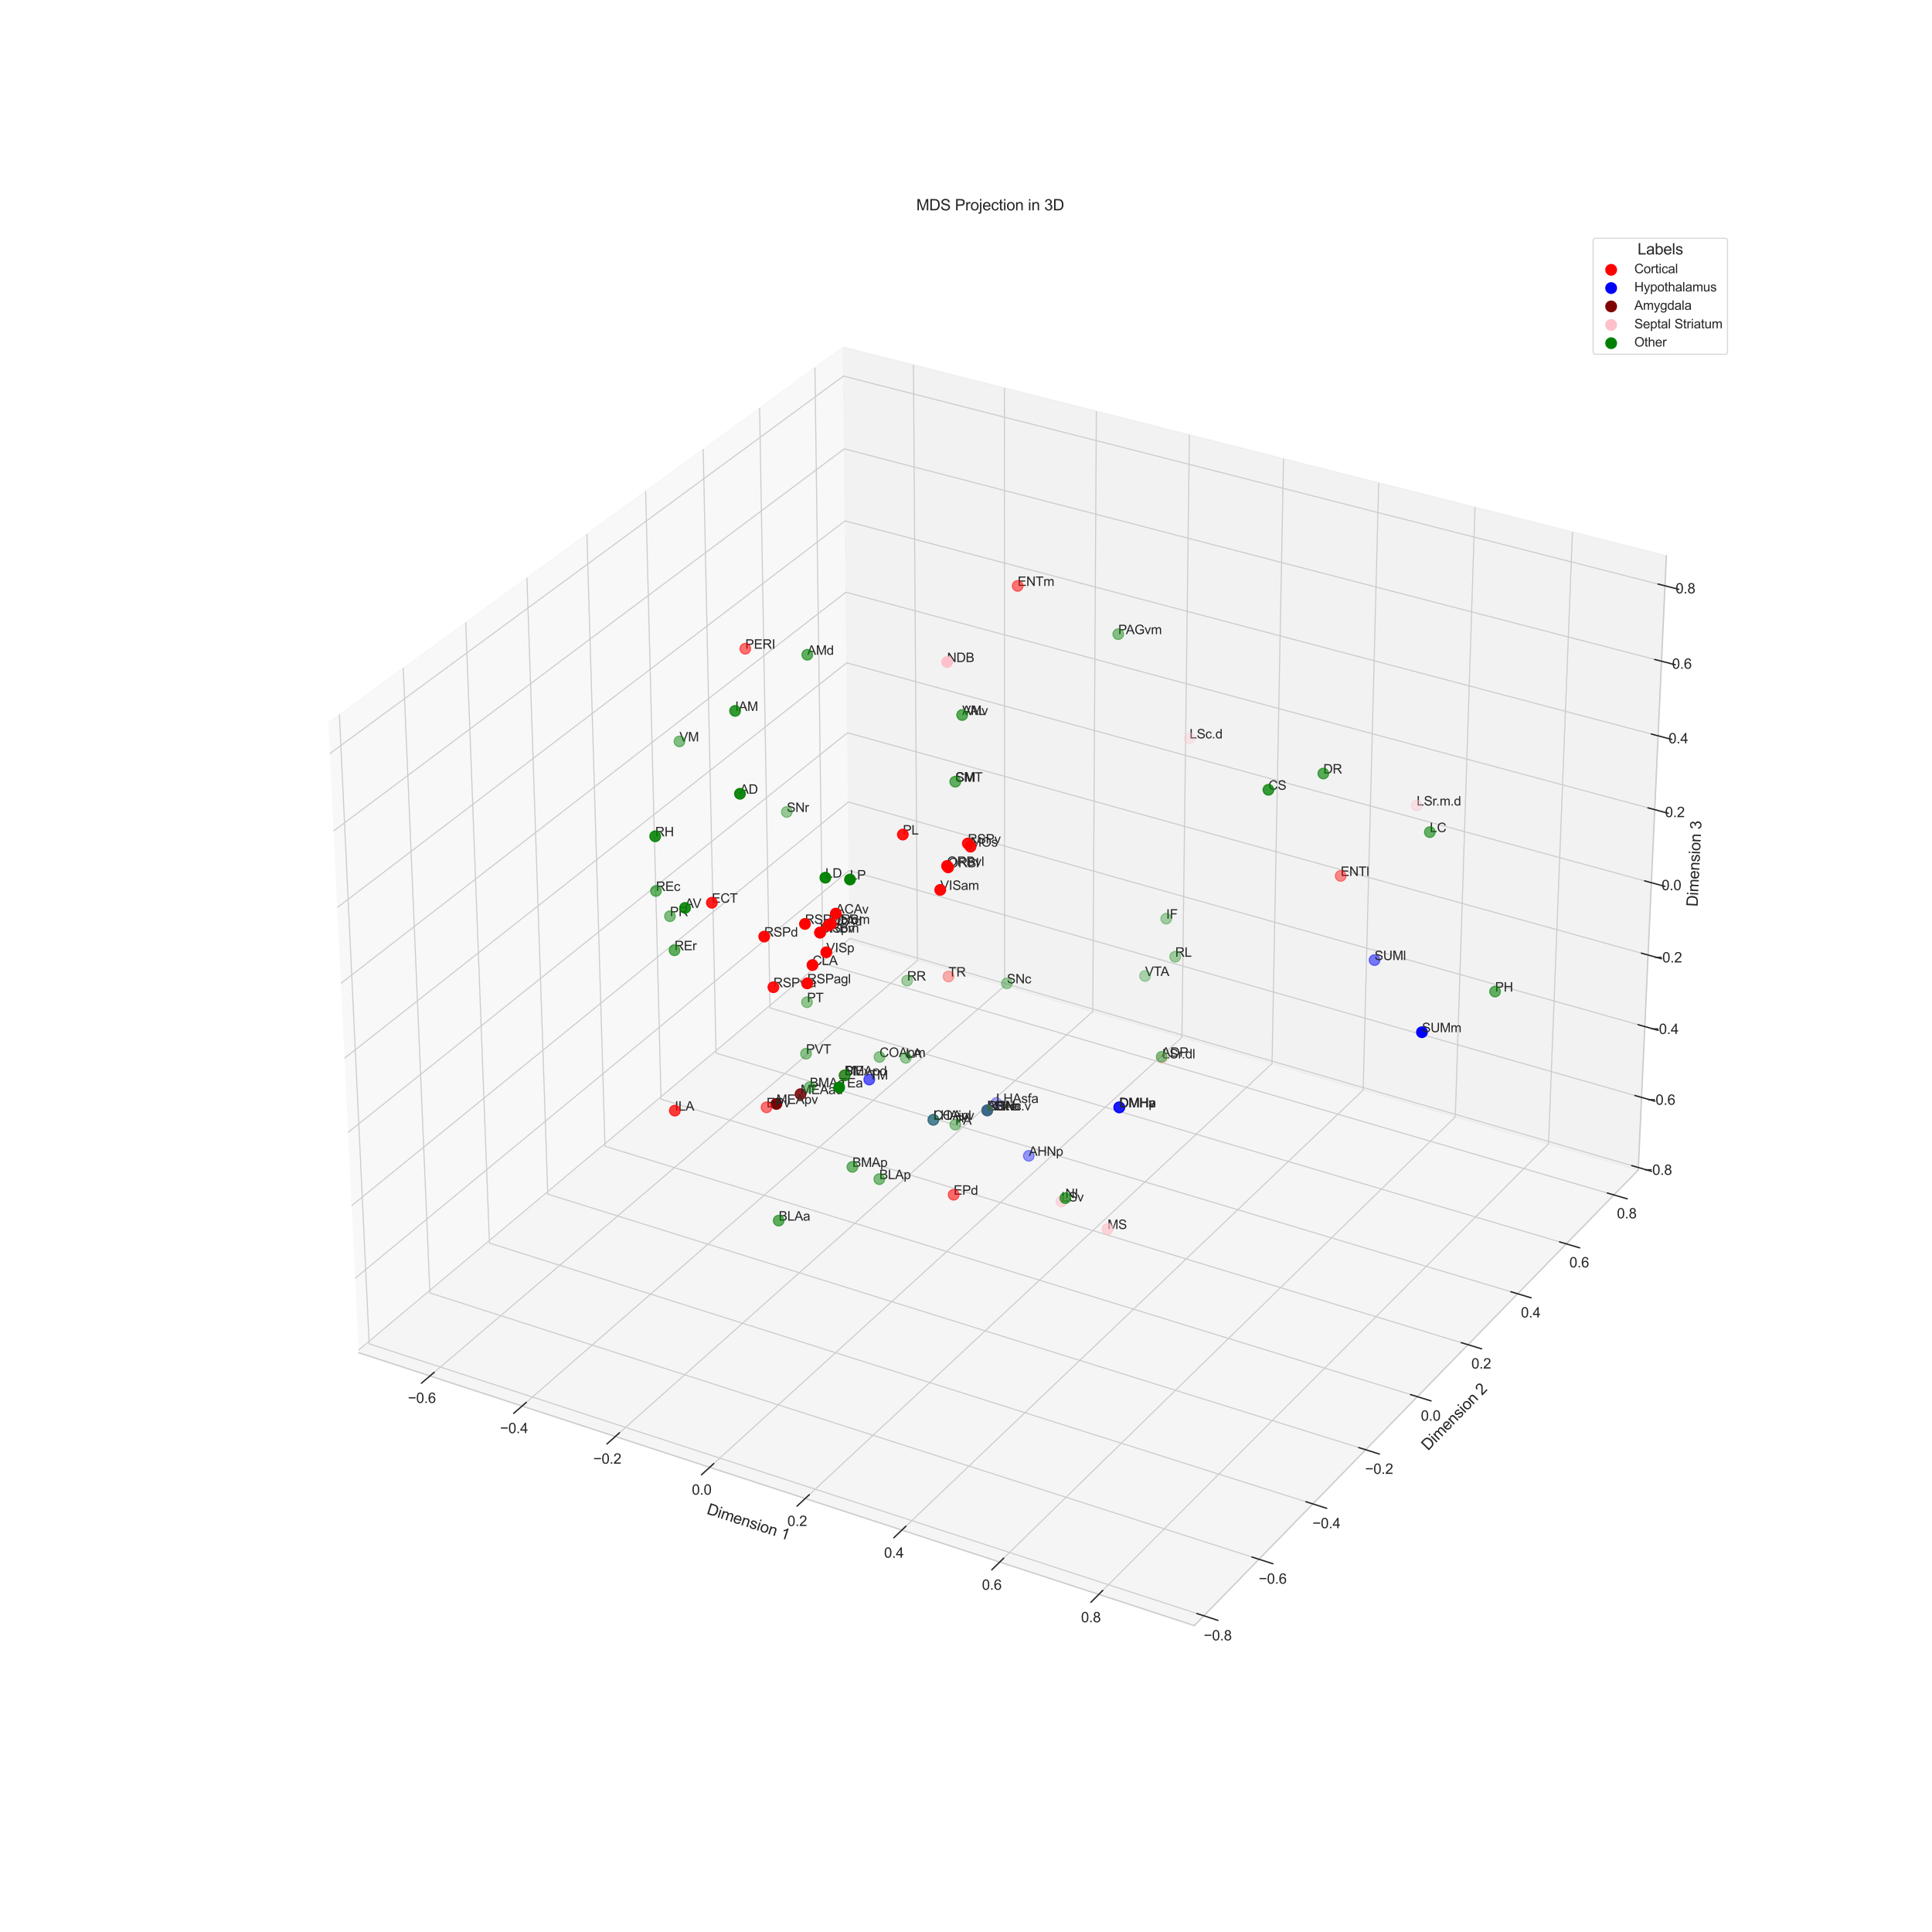<?xml version="1.0" encoding="utf-8" standalone="no"?>
<!DOCTYPE svg PUBLIC "-//W3C//DTD SVG 1.1//EN"
  "http://www.w3.org/Graphics/SVG/1.1/DTD/svg11.dtd">
<svg xmlns:xlink="http://www.w3.org/1999/xlink" width="1800pt" height="1800pt" viewBox="0 0 1800 1800" xmlns="http://www.w3.org/2000/svg" version="1.1">
 <defs>
  <style type="text/css">*{stroke-linejoin: round; stroke-linecap: butt}</style>
 </defs>
 <g id="figure_1">
  <g id="patch_1">
   <path d="M 0 1800 
L 1800 1800 
L 1800 0 
L 0 0 
z
" style="fill: #ffffff"/>
  </g>
  <g id="patch_2">
   <path d="M 229.5 1602 
L 1615.5 1602 
L 1615.5 216 
L 229.5 216 
z
" style="fill: #ffffff"/>
  </g>
  <g id="pane3d_1">
   <g id="patch_3">
    <path d="M 334.153 1260.257 
L 791.855 876.602 
L 785.493 323.302 
L 305.887 673.297 
" style="fill: #f2f2f2; opacity: 0.5; stroke: #f2f2f2; stroke-linejoin: miter"/>
   </g>
  </g>
  <g id="pane3d_2">
   <g id="patch_4">
    <path d="M 791.855 876.602 
L 1526.304 1090.077 
L 1552.514 517.72 
L 785.493 323.302 
" style="fill: #e6e6e6; opacity: 0.5; stroke: #e6e6e6; stroke-linejoin: miter"/>
   </g>
  </g>
  <g id="pane3d_3">
   <g id="patch_5">
    <path d="M 334.153 1260.257 
L 1112.705 1514.532 
L 1526.304 1090.077 
L 791.855 876.602 
" style="fill: #ececec; opacity: 0.5; stroke: #ececec; stroke-linejoin: miter"/>
   </g>
  </g>
  <g id="grid3d_1">
   <g id="Line3DCollection_1">
    <path d="M 400.556 1281.944 
L 854.751 894.883 
L 851.051 339.919 
" style="fill: none; stroke: #cccccc"/>
    <path d="M 486.404 1309.982 
L 935.992 918.497 
L 935.767 361.392 
" style="fill: none; stroke: #cccccc"/>
    <path d="M 573.278 1338.355 
L 1018.125 942.369 
L 1021.452 383.111 
" style="fill: none; stroke: #cccccc"/>
    <path d="M 661.197 1367.07 
L 1101.164 966.505 
L 1108.124 405.08 
" style="fill: none; stroke: #cccccc"/>
    <path d="M 750.18 1396.132 
L 1185.123 990.909 
L 1195.799 427.303 
" style="fill: none; stroke: #cccccc"/>
    <path d="M 840.247 1425.547 
L 1270.018 1015.585 
L 1284.494 449.784 
" style="fill: none; stroke: #cccccc"/>
    <path d="M 931.418 1455.324 
L 1355.865 1040.537 
L 1374.228 472.529 
" style="fill: none; stroke: #cccccc"/>
    <path d="M 1023.712 1485.467 
L 1442.681 1065.771 
L 1465.018 495.542 
" style="fill: none; stroke: #cccccc"/>
   </g>
  </g>
  <g id="grid3d_2">
   <g id="Line3DCollection_2">
    <path d="M 316.205 665.767 
L 343.963 1252.034 
L 1121.608 1505.395 
" style="fill: none; stroke: #cccccc"/>
    <path d="M 375.685 622.361 
L 400.548 1204.603 
L 1172.929 1452.727 
" style="fill: none; stroke: #cccccc"/>
    <path d="M 433.92 579.863 
L 455.999 1158.123 
L 1223.167 1401.17 
" style="fill: none; stroke: #cccccc"/>
    <path d="M 490.948 538.247 
L 510.35 1112.564 
L 1272.357 1350.689 
" style="fill: none; stroke: #cccccc"/>
    <path d="M 546.805 497.485 
L 563.634 1067.901 
L 1320.53 1301.251 
" style="fill: none; stroke: #cccccc"/>
    <path d="M 601.528 457.551 
L 615.881 1024.106 
L 1367.719 1252.825 
" style="fill: none; stroke: #cccccc"/>
    <path d="M 655.151 418.419 
L 667.122 981.155 
L 1413.952 1205.378 
" style="fill: none; stroke: #cccccc"/>
    <path d="M 707.707 380.067 
L 717.385 939.024 
L 1459.258 1158.882 
" style="fill: none; stroke: #cccccc"/>
    <path d="M 759.226 342.47 
L 766.698 897.688 
L 1503.666 1113.309 
" style="fill: none; stroke: #cccccc"/>
   </g>
  </g>
  <g id="grid3d_3">
   <g id="Line3DCollection_3">
    <path d="M 1526.411 1087.752 
L 791.829 874.35 
L 334.038 1257.877 
" style="fill: none; stroke: #cccccc"/>
    <path d="M 1529.402 1022.432 
L 791.102 811.087 
L 330.817 1190.989 
" style="fill: none; stroke: #cccccc"/>
    <path d="M 1532.424 956.44 
L 790.367 747.205 
L 327.561 1123.387 
" style="fill: none; stroke: #cccccc"/>
    <path d="M 1535.477 889.767 
L 789.625 682.695 
L 324.271 1055.061 
" style="fill: none; stroke: #cccccc"/>
    <path d="M 1538.562 822.401 
L 788.876 617.548 
L 320.945 985.998 
" style="fill: none; stroke: #cccccc"/>
    <path d="M 1541.679 754.332 
L 788.12 551.753 
L 317.583 916.186 
" style="fill: none; stroke: #cccccc"/>
    <path d="M 1544.829 685.55 
L 787.355 485.302 
L 314.185 845.614 
" style="fill: none; stroke: #cccccc"/>
    <path d="M 1548.012 616.042 
L 786.584 418.184 
L 310.749 774.268 
" style="fill: none; stroke: #cccccc"/>
    <path d="M 1551.228 545.796 
L 785.804 350.389 
L 307.275 702.136 
" style="fill: none; stroke: #cccccc"/>
   </g>
  </g>
  <g id="axis3d_1">
   <g id="line2d_1">
    <path d="M 334.153 1260.257 
L 1112.705 1514.532 
" style="fill: none; stroke: #cccccc; stroke-width: 1.25; stroke-linecap: round"/>
   </g>
   <g id="xtick_1">
    <g id="line2d_2">
     <path d="M 941.23 890.27 
" clip-path="url(#pa1cdd8e7bb)" style="fill: none; stroke: #cccccc; stroke-linecap: round"/>
    </g>
    <g id="line2d_3">
     <path d="M 404.512 1278.573 
L 392.628 1288.7 
" style="fill: none; stroke: #262626; stroke-width: 1.25; stroke-linecap: round"/>
    </g>
    <g id="text_1">
     <!-- −0.6 -->
     <g style="fill: #262626" transform="translate(380.025 1307.082) scale(0.132 -0.132)">
      <defs>
       <path id="ArialMT-2212" d="M 3381 1997 
L 356 1997 
L 356 2522 
L 3381 2522 
L 3381 1997 
z
" transform="scale(0.016)"/>
       <path id="ArialMT-30" d="M 266 2259 
Q 266 3072 433 3567 
Q 600 4063 929 4331 
Q 1259 4600 1759 4600 
Q 2128 4600 2406 4451 
Q 2684 4303 2865 4023 
Q 3047 3744 3150 3342 
Q 3253 2941 3253 2259 
Q 3253 1453 3087 958 
Q 2922 463 2592 192 
Q 2263 -78 1759 -78 
Q 1097 -78 719 397 
Q 266 969 266 2259 
z
M 844 2259 
Q 844 1131 1108 757 
Q 1372 384 1759 384 
Q 2147 384 2411 759 
Q 2675 1134 2675 2259 
Q 2675 3391 2411 3762 
Q 2147 4134 1753 4134 
Q 1366 4134 1134 3806 
Q 844 3388 844 2259 
z
" transform="scale(0.016)"/>
       <path id="ArialMT-2e" d="M 581 0 
L 581 641 
L 1222 641 
L 1222 0 
L 581 0 
z
" transform="scale(0.016)"/>
       <path id="ArialMT-36" d="M 3184 3459 
L 2625 3416 
Q 2550 3747 2413 3897 
Q 2184 4138 1850 4138 
Q 1581 4138 1378 3988 
Q 1113 3794 959 3422 
Q 806 3050 800 2363 
Q 1003 2672 1297 2822 
Q 1591 2972 1913 2972 
Q 2475 2972 2870 2558 
Q 3266 2144 3266 1488 
Q 3266 1056 3080 686 
Q 2894 316 2569 119 
Q 2244 -78 1831 -78 
Q 1128 -78 684 439 
Q 241 956 241 2144 
Q 241 3472 731 4075 
Q 1159 4600 1884 4600 
Q 2425 4600 2770 4297 
Q 3116 3994 3184 3459 
z
M 888 1484 
Q 888 1194 1011 928 
Q 1134 663 1356 523 
Q 1578 384 1822 384 
Q 2178 384 2434 671 
Q 2691 959 2691 1453 
Q 2691 1928 2437 2201 
Q 2184 2475 1800 2475 
Q 1419 2475 1153 2201 
Q 888 1928 888 1484 
z
" transform="scale(0.016)"/>
      </defs>
      <use xlink:href="#ArialMT-2212"/>
      <use xlink:href="#ArialMT-30" x="58.398"/>
      <use xlink:href="#ArialMT-2e" x="114.014"/>
      <use xlink:href="#ArialMT-36" x="141.797"/>
     </g>
    </g>
   </g>
   <g id="xtick_2">
    <g id="line2d_4">
     <path d="M 941.23 890.27 
" clip-path="url(#pa1cdd8e7bb)" style="fill: none; stroke: #cccccc; stroke-linecap: round"/>
    </g>
    <g id="line2d_5">
     <path d="M 490.321 1306.571 
L 478.552 1316.819 
" style="fill: none; stroke: #262626; stroke-width: 1.25; stroke-linecap: round"/>
    </g>
    <g id="text_2">
     <!-- −0.4 -->
     <g style="fill: #262626" transform="translate(465.889 1335.233) scale(0.132 -0.132)">
      <defs>
       <path id="ArialMT-34" d="M 2069 0 
L 2069 1097 
L 81 1097 
L 81 1613 
L 2172 4581 
L 2631 4581 
L 2631 1613 
L 3250 1613 
L 3250 1097 
L 2631 1097 
L 2631 0 
L 2069 0 
z
M 2069 1613 
L 2069 3678 
L 634 1613 
L 2069 1613 
z
" transform="scale(0.016)"/>
      </defs>
      <use xlink:href="#ArialMT-2212"/>
      <use xlink:href="#ArialMT-30" x="58.398"/>
      <use xlink:href="#ArialMT-2e" x="114.014"/>
      <use xlink:href="#ArialMT-34" x="141.797"/>
     </g>
    </g>
   </g>
   <g id="xtick_3">
    <g id="line2d_6">
     <path d="M 941.23 890.27 
" clip-path="url(#pa1cdd8e7bb)" style="fill: none; stroke: #cccccc; stroke-linecap: round"/>
    </g>
    <g id="line2d_7">
     <path d="M 577.156 1334.903 
L 565.505 1345.274 
" style="fill: none; stroke: #262626; stroke-width: 1.25; stroke-linecap: round"/>
    </g>
    <g id="text_3">
     <!-- −0.2 -->
     <g style="fill: #262626" transform="translate(552.781 1363.721) scale(0.132 -0.132)">
      <defs>
       <path id="ArialMT-32" d="M 3222 541 
L 3222 0 
L 194 0 
Q 188 203 259 391 
Q 375 700 629 1000 
Q 884 1300 1366 1694 
Q 2113 2306 2375 2664 
Q 2638 3022 2638 3341 
Q 2638 3675 2398 3904 
Q 2159 4134 1775 4134 
Q 1369 4134 1125 3890 
Q 881 3647 878 3216 
L 300 3275 
Q 359 3922 746 4261 
Q 1134 4600 1788 4600 
Q 2447 4600 2831 4234 
Q 3216 3869 3216 3328 
Q 3216 3053 3103 2787 
Q 2991 2522 2730 2228 
Q 2469 1934 1863 1422 
Q 1356 997 1212 845 
Q 1069 694 975 541 
L 3222 541 
z
" transform="scale(0.016)"/>
      </defs>
      <use xlink:href="#ArialMT-2212"/>
      <use xlink:href="#ArialMT-30" x="58.398"/>
      <use xlink:href="#ArialMT-2e" x="114.014"/>
      <use xlink:href="#ArialMT-32" x="141.797"/>
     </g>
    </g>
   </g>
   <g id="xtick_4">
    <g id="line2d_8">
     <path d="M 941.23 890.27 
" clip-path="url(#pa1cdd8e7bb)" style="fill: none; stroke: #cccccc; stroke-linecap: round"/>
    </g>
    <g id="line2d_9">
     <path d="M 665.034 1363.576 
L 653.506 1374.072 
" style="fill: none; stroke: #262626; stroke-width: 1.25; stroke-linecap: round"/>
    </g>
    <g id="text_4">
     <!-- 0.0 -->
     <g style="fill: #262626" transform="translate(644.574 1392.552) scale(0.132 -0.132)">
      <use xlink:href="#ArialMT-30"/>
      <use xlink:href="#ArialMT-2e" x="55.615"/>
      <use xlink:href="#ArialMT-30" x="83.398"/>
     </g>
    </g>
   </g>
   <g id="xtick_5">
    <g id="line2d_10">
     <path d="M 941.23 890.27 
" clip-path="url(#pa1cdd8e7bb)" style="fill: none; stroke: #cccccc; stroke-linecap: round"/>
    </g>
    <g id="line2d_11">
     <path d="M 753.976 1392.596 
L 742.573 1403.219 
" style="fill: none; stroke: #262626; stroke-width: 1.25; stroke-linecap: round"/>
    </g>
    <g id="text_5">
     <!-- 0.2 -->
     <g style="fill: #262626" transform="translate(733.577 1421.732) scale(0.132 -0.132)">
      <use xlink:href="#ArialMT-30"/>
      <use xlink:href="#ArialMT-2e" x="55.615"/>
      <use xlink:href="#ArialMT-32" x="83.398"/>
     </g>
    </g>
   </g>
   <g id="xtick_6">
    <g id="line2d_12">
     <path d="M 941.23 890.27 
" clip-path="url(#pa1cdd8e7bb)" style="fill: none; stroke: #cccccc; stroke-linecap: round"/>
    </g>
    <g id="line2d_13">
     <path d="M 843.999 1421.968 
L 832.727 1432.722 
" style="fill: none; stroke: #262626; stroke-width: 1.25; stroke-linecap: round"/>
    </g>
    <g id="text_6">
     <!-- 0.4 -->
     <g style="fill: #262626" transform="translate(823.665 1451.268) scale(0.132 -0.132)">
      <use xlink:href="#ArialMT-30"/>
      <use xlink:href="#ArialMT-2e" x="55.615"/>
      <use xlink:href="#ArialMT-34" x="83.398"/>
     </g>
    </g>
   </g>
   <g id="xtick_7">
    <g id="line2d_14">
     <path d="M 941.23 890.27 
" clip-path="url(#pa1cdd8e7bb)" style="fill: none; stroke: #cccccc; stroke-linecap: round"/>
    </g>
    <g id="line2d_15">
     <path d="M 935.125 1451.7 
L 923.986 1462.586 
" style="fill: none; stroke: #262626; stroke-width: 1.25; stroke-linecap: round"/>
    </g>
    <g id="text_7">
     <!-- 0.6 -->
     <g style="fill: #262626" transform="translate(914.857 1481.166) scale(0.132 -0.132)">
      <use xlink:href="#ArialMT-30"/>
      <use xlink:href="#ArialMT-2e" x="55.615"/>
      <use xlink:href="#ArialMT-36" x="83.398"/>
     </g>
    </g>
   </g>
   <g id="xtick_8">
    <g id="line2d_16">
     <path d="M 941.23 890.27 
" clip-path="url(#pa1cdd8e7bb)" style="fill: none; stroke: #cccccc; stroke-linecap: round"/>
    </g>
    <g id="line2d_17">
     <path d="M 1027.374 1481.799 
L 1016.373 1492.819 
" style="fill: none; stroke: #262626; stroke-width: 1.25; stroke-linecap: round"/>
    </g>
    <g id="text_8">
     <!-- 0.8 -->
     <g style="fill: #262626" transform="translate(1007.174 1511.433) scale(0.132 -0.132)">
      <defs>
       <path id="ArialMT-38" d="M 1131 2484 
Q 781 2613 612 2850 
Q 444 3088 444 3419 
Q 444 3919 803 4259 
Q 1163 4600 1759 4600 
Q 2359 4600 2725 4251 
Q 3091 3903 3091 3403 
Q 3091 3084 2923 2848 
Q 2756 2613 2416 2484 
Q 2838 2347 3058 2040 
Q 3278 1734 3278 1309 
Q 3278 722 2862 322 
Q 2447 -78 1769 -78 
Q 1091 -78 675 323 
Q 259 725 259 1325 
Q 259 1772 486 2073 
Q 713 2375 1131 2484 
z
M 1019 3438 
Q 1019 3113 1228 2906 
Q 1438 2700 1772 2700 
Q 2097 2700 2305 2904 
Q 2513 3109 2513 3406 
Q 2513 3716 2298 3927 
Q 2084 4138 1766 4138 
Q 1444 4138 1231 3931 
Q 1019 3725 1019 3438 
z
M 838 1322 
Q 838 1081 952 856 
Q 1066 631 1291 507 
Q 1516 384 1775 384 
Q 2178 384 2440 643 
Q 2703 903 2703 1303 
Q 2703 1709 2433 1975 
Q 2163 2241 1756 2241 
Q 1359 2241 1098 1978 
Q 838 1716 838 1322 
z
" transform="scale(0.016)"/>
      </defs>
      <use xlink:href="#ArialMT-30"/>
      <use xlink:href="#ArialMT-2e" x="55.615"/>
      <use xlink:href="#ArialMT-38" x="83.398"/>
     </g>
    </g>
   </g>
   <g id="text_9">
    <!-- Dimension 1 -->
    <g style="fill: #262626" transform="translate(657.789 1410.195) rotate(-341.913) scale(0.144 -0.144)">
     <defs>
      <path id="ArialMT-44" d="M 494 0 
L 494 4581 
L 2072 4581 
Q 2606 4581 2888 4516 
Q 3281 4425 3559 4188 
Q 3922 3881 4101 3404 
Q 4281 2928 4281 2316 
Q 4281 1794 4159 1391 
Q 4038 988 3847 723 
Q 3656 459 3429 307 
Q 3203 156 2883 78 
Q 2563 0 2147 0 
L 494 0 
z
M 1100 541 
L 2078 541 
Q 2531 541 2789 625 
Q 3047 709 3200 863 
Q 3416 1078 3536 1442 
Q 3656 1806 3656 2325 
Q 3656 3044 3420 3430 
Q 3184 3816 2847 3947 
Q 2603 4041 2063 4041 
L 1100 4041 
L 1100 541 
z
" transform="scale(0.016)"/>
      <path id="ArialMT-69" d="M 425 3934 
L 425 4581 
L 988 4581 
L 988 3934 
L 425 3934 
z
M 425 0 
L 425 3319 
L 988 3319 
L 988 0 
L 425 0 
z
" transform="scale(0.016)"/>
      <path id="ArialMT-6d" d="M 422 0 
L 422 3319 
L 925 3319 
L 925 2853 
Q 1081 3097 1340 3245 
Q 1600 3394 1931 3394 
Q 2300 3394 2536 3241 
Q 2772 3088 2869 2813 
Q 3263 3394 3894 3394 
Q 4388 3394 4653 3120 
Q 4919 2847 4919 2278 
L 4919 0 
L 4359 0 
L 4359 2091 
Q 4359 2428 4304 2576 
Q 4250 2725 4106 2815 
Q 3963 2906 3769 2906 
Q 3419 2906 3187 2673 
Q 2956 2441 2956 1928 
L 2956 0 
L 2394 0 
L 2394 2156 
Q 2394 2531 2256 2718 
Q 2119 2906 1806 2906 
Q 1569 2906 1367 2781 
Q 1166 2656 1075 2415 
Q 984 2175 984 1722 
L 984 0 
L 422 0 
z
" transform="scale(0.016)"/>
      <path id="ArialMT-65" d="M 2694 1069 
L 3275 997 
Q 3138 488 2766 206 
Q 2394 -75 1816 -75 
Q 1088 -75 661 373 
Q 234 822 234 1631 
Q 234 2469 665 2931 
Q 1097 3394 1784 3394 
Q 2450 3394 2872 2941 
Q 3294 2488 3294 1666 
Q 3294 1616 3291 1516 
L 816 1516 
Q 847 969 1125 678 
Q 1403 388 1819 388 
Q 2128 388 2347 550 
Q 2566 713 2694 1069 
z
M 847 1978 
L 2700 1978 
Q 2663 2397 2488 2606 
Q 2219 2931 1791 2931 
Q 1403 2931 1139 2672 
Q 875 2413 847 1978 
z
" transform="scale(0.016)"/>
      <path id="ArialMT-6e" d="M 422 0 
L 422 3319 
L 928 3319 
L 928 2847 
Q 1294 3394 1984 3394 
Q 2284 3394 2536 3286 
Q 2788 3178 2913 3003 
Q 3038 2828 3088 2588 
Q 3119 2431 3119 2041 
L 3119 0 
L 2556 0 
L 2556 2019 
Q 2556 2363 2490 2533 
Q 2425 2703 2258 2804 
Q 2091 2906 1866 2906 
Q 1506 2906 1245 2678 
Q 984 2450 984 1813 
L 984 0 
L 422 0 
z
" transform="scale(0.016)"/>
      <path id="ArialMT-73" d="M 197 991 
L 753 1078 
Q 800 744 1014 566 
Q 1228 388 1613 388 
Q 2000 388 2187 545 
Q 2375 703 2375 916 
Q 2375 1106 2209 1216 
Q 2094 1291 1634 1406 
Q 1016 1563 777 1677 
Q 538 1791 414 1992 
Q 291 2194 291 2438 
Q 291 2659 392 2848 
Q 494 3038 669 3163 
Q 800 3259 1026 3326 
Q 1253 3394 1513 3394 
Q 1903 3394 2198 3281 
Q 2494 3169 2634 2976 
Q 2775 2784 2828 2463 
L 2278 2388 
Q 2241 2644 2061 2787 
Q 1881 2931 1553 2931 
Q 1166 2931 1000 2803 
Q 834 2675 834 2503 
Q 834 2394 903 2306 
Q 972 2216 1119 2156 
Q 1203 2125 1616 2013 
Q 2213 1853 2448 1751 
Q 2684 1650 2818 1456 
Q 2953 1263 2953 975 
Q 2953 694 2789 445 
Q 2625 197 2315 61 
Q 2006 -75 1616 -75 
Q 969 -75 630 194 
Q 291 463 197 991 
z
" transform="scale(0.016)"/>
      <path id="ArialMT-6f" d="M 213 1659 
Q 213 2581 725 3025 
Q 1153 3394 1769 3394 
Q 2453 3394 2887 2945 
Q 3322 2497 3322 1706 
Q 3322 1066 3130 698 
Q 2938 331 2570 128 
Q 2203 -75 1769 -75 
Q 1072 -75 642 372 
Q 213 819 213 1659 
z
M 791 1659 
Q 791 1022 1069 705 
Q 1347 388 1769 388 
Q 2188 388 2466 706 
Q 2744 1025 2744 1678 
Q 2744 2294 2464 2611 
Q 2184 2928 1769 2928 
Q 1347 2928 1069 2612 
Q 791 2297 791 1659 
z
" transform="scale(0.016)"/>
      <path id="ArialMT-20" transform="scale(0.016)"/>
      <path id="ArialMT-31" d="M 2384 0 
L 1822 0 
L 1822 3584 
Q 1619 3391 1289 3197 
Q 959 3003 697 2906 
L 697 3450 
Q 1169 3672 1522 3987 
Q 1875 4303 2022 4600 
L 2384 4600 
L 2384 0 
z
" transform="scale(0.016)"/>
     </defs>
     <use xlink:href="#ArialMT-44"/>
     <use xlink:href="#ArialMT-69" x="72.217"/>
     <use xlink:href="#ArialMT-6d" x="94.434"/>
     <use xlink:href="#ArialMT-65" x="177.734"/>
     <use xlink:href="#ArialMT-6e" x="233.35"/>
     <use xlink:href="#ArialMT-73" x="288.965"/>
     <use xlink:href="#ArialMT-69" x="338.965"/>
     <use xlink:href="#ArialMT-6f" x="361.182"/>
     <use xlink:href="#ArialMT-6e" x="416.797"/>
     <use xlink:href="#ArialMT-20" x="472.412"/>
     <use xlink:href="#ArialMT-31" x="500.195"/>
    </g>
   </g>
  </g>
  <g id="axis3d_2">
   <g id="line2d_18">
    <path d="M 1526.304 1090.077 
L 1112.705 1514.532 
" style="fill: none; stroke: #cccccc; stroke-width: 1.25; stroke-linecap: round"/>
   </g>
   <g id="xtick_9">
    <g id="line2d_19">
     <path d="M 941.23 890.27 
" clip-path="url(#pa1cdd8e7bb)" style="fill: none; stroke: #cccccc; stroke-linecap: round"/>
    </g>
    <g id="line2d_20">
     <path d="M 1115.053 1503.259 
L 1134.734 1509.671 
" style="fill: none; stroke: #262626; stroke-width: 1.25; stroke-linecap: round"/>
    </g>
    <g id="text_10">
     <!-- −0.8 -->
     <g style="fill: #262626" transform="translate(1121.504 1528.317) scale(0.132 -0.132)">
      <use xlink:href="#ArialMT-2212"/>
      <use xlink:href="#ArialMT-30" x="58.398"/>
      <use xlink:href="#ArialMT-2e" x="114.014"/>
      <use xlink:href="#ArialMT-38" x="141.797"/>
     </g>
    </g>
   </g>
   <g id="xtick_10">
    <g id="line2d_21">
     <path d="M 941.23 890.27 
" clip-path="url(#pa1cdd8e7bb)" style="fill: none; stroke: #cccccc; stroke-linecap: round"/>
    </g>
    <g id="line2d_22">
     <path d="M 1166.422 1450.637 
L 1185.959 1456.913 
" style="fill: none; stroke: #262626; stroke-width: 1.25; stroke-linecap: round"/>
    </g>
    <g id="text_11">
     <!-- −0.6 -->
     <g style="fill: #262626" transform="translate(1172.693 1475.5) scale(0.132 -0.132)">
      <use xlink:href="#ArialMT-2212"/>
      <use xlink:href="#ArialMT-30" x="58.398"/>
      <use xlink:href="#ArialMT-2e" x="114.014"/>
      <use xlink:href="#ArialMT-36" x="141.797"/>
     </g>
    </g>
   </g>
   <g id="xtick_11">
    <g id="line2d_23">
     <path d="M 941.23 890.27 
" clip-path="url(#pa1cdd8e7bb)" style="fill: none; stroke: #cccccc; stroke-linecap: round"/>
    </g>
    <g id="line2d_24">
     <path d="M 1216.708 1399.123 
L 1236.103 1405.268 
" style="fill: none; stroke: #262626; stroke-width: 1.25; stroke-linecap: round"/>
    </g>
    <g id="text_12">
     <!-- −0.4 -->
     <g style="fill: #262626" transform="translate(1222.802 1423.796) scale(0.132 -0.132)">
      <use xlink:href="#ArialMT-2212"/>
      <use xlink:href="#ArialMT-30" x="58.398"/>
      <use xlink:href="#ArialMT-2e" x="114.014"/>
      <use xlink:href="#ArialMT-34" x="141.797"/>
     </g>
    </g>
   </g>
   <g id="xtick_12">
    <g id="line2d_25">
     <path d="M 941.23 890.27 
" clip-path="url(#pa1cdd8e7bb)" style="fill: none; stroke: #cccccc; stroke-linecap: round"/>
    </g>
    <g id="line2d_26">
     <path d="M 1265.944 1348.685 
L 1285.198 1354.702 
" style="fill: none; stroke: #262626; stroke-width: 1.25; stroke-linecap: round"/>
    </g>
    <g id="text_13">
     <!-- −0.2 -->
     <g style="fill: #262626" transform="translate(1271.865 1373.173) scale(0.132 -0.132)">
      <use xlink:href="#ArialMT-2212"/>
      <use xlink:href="#ArialMT-30" x="58.398"/>
      <use xlink:href="#ArialMT-2e" x="114.014"/>
      <use xlink:href="#ArialMT-32" x="141.797"/>
     </g>
    </g>
   </g>
   <g id="xtick_13">
    <g id="line2d_27">
     <path d="M 941.23 890.27 
" clip-path="url(#pa1cdd8e7bb)" style="fill: none; stroke: #cccccc; stroke-linecap: round"/>
    </g>
    <g id="line2d_28">
     <path d="M 1314.164 1299.289 
L 1333.279 1305.182 
" style="fill: none; stroke: #262626; stroke-width: 1.25; stroke-linecap: round"/>
    </g>
    <g id="text_14">
     <!-- 0.0 -->
     <g style="fill: #262626" transform="translate(1323.769 1323.595) scale(0.132 -0.132)">
      <use xlink:href="#ArialMT-30"/>
      <use xlink:href="#ArialMT-2e" x="55.615"/>
      <use xlink:href="#ArialMT-30" x="83.398"/>
     </g>
    </g>
   </g>
   <g id="xtick_14">
    <g id="line2d_29">
     <path d="M 941.23 890.27 
" clip-path="url(#pa1cdd8e7bb)" style="fill: none; stroke: #cccccc; stroke-linecap: round"/>
    </g>
    <g id="line2d_30">
     <path d="M 1361.398 1250.902 
L 1380.375 1256.675 
" style="fill: none; stroke: #262626; stroke-width: 1.25; stroke-linecap: round"/>
    </g>
    <g id="text_15">
     <!-- 0.2 -->
     <g style="fill: #262626" transform="translate(1370.836 1275.031) scale(0.132 -0.132)">
      <use xlink:href="#ArialMT-30"/>
      <use xlink:href="#ArialMT-2e" x="55.615"/>
      <use xlink:href="#ArialMT-32" x="83.398"/>
     </g>
    </g>
   </g>
   <g id="xtick_15">
    <g id="line2d_31">
     <path d="M 941.23 890.27 
" clip-path="url(#pa1cdd8e7bb)" style="fill: none; stroke: #cccccc; stroke-linecap: round"/>
    </g>
    <g id="line2d_32">
     <path d="M 1407.676 1203.494 
L 1426.518 1209.151 
" style="fill: none; stroke: #262626; stroke-width: 1.25; stroke-linecap: round"/>
    </g>
    <g id="text_16">
     <!-- 0.4 -->
     <g style="fill: #262626" transform="translate(1416.95 1227.45) scale(0.132 -0.132)">
      <use xlink:href="#ArialMT-30"/>
      <use xlink:href="#ArialMT-2e" x="55.615"/>
      <use xlink:href="#ArialMT-34" x="83.398"/>
     </g>
    </g>
   </g>
   <g id="xtick_16">
    <g id="line2d_33">
     <path d="M 941.23 890.27 
" clip-path="url(#pa1cdd8e7bb)" style="fill: none; stroke: #cccccc; stroke-linecap: round"/>
    </g>
    <g id="line2d_34">
     <path d="M 1453.028 1157.036 
L 1471.735 1162.58 
" style="fill: none; stroke: #262626; stroke-width: 1.25; stroke-linecap: round"/>
    </g>
    <g id="text_17">
     <!-- 0.6 -->
     <g style="fill: #262626" transform="translate(1462.139 1180.823) scale(0.132 -0.132)">
      <use xlink:href="#ArialMT-30"/>
      <use xlink:href="#ArialMT-2e" x="55.615"/>
      <use xlink:href="#ArialMT-36" x="83.398"/>
     </g>
    </g>
   </g>
   <g id="xtick_17">
    <g id="line2d_35">
     <path d="M 941.23 890.27 
" clip-path="url(#pa1cdd8e7bb)" style="fill: none; stroke: #cccccc; stroke-linecap: round"/>
    </g>
    <g id="line2d_36">
     <path d="M 1497.48 1111.499 
L 1516.054 1116.933 
" style="fill: none; stroke: #262626; stroke-width: 1.25; stroke-linecap: round"/>
    </g>
    <g id="text_18">
     <!-- 0.8 -->
     <g style="fill: #262626" transform="translate(1506.432 1135.121) scale(0.132 -0.132)">
      <use xlink:href="#ArialMT-30"/>
      <use xlink:href="#ArialMT-2e" x="55.615"/>
      <use xlink:href="#ArialMT-38" x="83.398"/>
     </g>
    </g>
   </g>
   <g id="text_19">
    <!-- Dimension 2 -->
    <g style="fill: #262626" transform="translate(1330.45 1352.039) rotate(-45.742) scale(0.144 -0.144)">
     <use xlink:href="#ArialMT-44"/>
     <use xlink:href="#ArialMT-69" x="72.217"/>
     <use xlink:href="#ArialMT-6d" x="94.434"/>
     <use xlink:href="#ArialMT-65" x="177.734"/>
     <use xlink:href="#ArialMT-6e" x="233.35"/>
     <use xlink:href="#ArialMT-73" x="288.965"/>
     <use xlink:href="#ArialMT-69" x="338.965"/>
     <use xlink:href="#ArialMT-6f" x="361.182"/>
     <use xlink:href="#ArialMT-6e" x="416.797"/>
     <use xlink:href="#ArialMT-20" x="472.412"/>
     <use xlink:href="#ArialMT-32" x="500.195"/>
    </g>
   </g>
  </g>
  <g id="axis3d_3">
   <g id="line2d_37">
    <path d="M 1526.304 1090.077 
L 1552.514 517.72 
" style="fill: none; stroke: #cccccc; stroke-width: 1.25; stroke-linecap: round"/>
   </g>
   <g id="xtick_18">
    <g id="line2d_38">
     <path d="M 941.23 890.27 
" style="fill: none; stroke: #cccccc; stroke-linecap: round"/>
    </g>
    <g id="line2d_39">
     <path d="M 1520.245 1085.961 
L 1538.756 1091.339 
" style="fill: none; stroke: #262626; stroke-width: 1.25; stroke-linecap: round"/>
    </g>
    <g id="text_20">
     <!-- −0.8 -->
     <g style="fill: #262626" transform="translate(1531.678 1094.59) scale(0.132 -0.132)">
      <use xlink:href="#ArialMT-2212"/>
      <use xlink:href="#ArialMT-30" x="58.398"/>
      <use xlink:href="#ArialMT-2e" x="114.014"/>
      <use xlink:href="#ArialMT-38" x="141.797"/>
     </g>
    </g>
   </g>
   <g id="xtick_19">
    <g id="line2d_40">
     <path d="M 941.23 890.27 
" style="fill: none; stroke: #cccccc; stroke-linecap: round"/>
    </g>
    <g id="line2d_41">
     <path d="M 1523.204 1020.658 
L 1541.812 1025.984 
" style="fill: none; stroke: #262626; stroke-width: 1.25; stroke-linecap: round"/>
    </g>
    <g id="text_21">
     <!-- −0.6 -->
     <g style="fill: #262626" transform="translate(1534.761 1029.294) scale(0.132 -0.132)">
      <use xlink:href="#ArialMT-2212"/>
      <use xlink:href="#ArialMT-30" x="58.398"/>
      <use xlink:href="#ArialMT-2e" x="114.014"/>
      <use xlink:href="#ArialMT-36" x="141.797"/>
     </g>
    </g>
   </g>
   <g id="xtick_20">
    <g id="line2d_42">
     <path d="M 941.23 890.27 
" style="fill: none; stroke: #cccccc; stroke-linecap: round"/>
    </g>
    <g id="line2d_43">
     <path d="M 1526.193 954.683 
L 1544.901 959.958 
" style="fill: none; stroke: #262626; stroke-width: 1.25; stroke-linecap: round"/>
    </g>
    <g id="text_22">
     <!-- −0.4 -->
     <g style="fill: #262626" transform="translate(1537.876 963.328) scale(0.132 -0.132)">
      <use xlink:href="#ArialMT-2212"/>
      <use xlink:href="#ArialMT-30" x="58.398"/>
      <use xlink:href="#ArialMT-2e" x="114.014"/>
      <use xlink:href="#ArialMT-34" x="141.797"/>
     </g>
    </g>
   </g>
   <g id="xtick_21">
    <g id="line2d_44">
     <path d="M 941.23 890.27 
" style="fill: none; stroke: #cccccc; stroke-linecap: round"/>
    </g>
    <g id="line2d_45">
     <path d="M 1529.213 888.028 
L 1548.021 893.249 
" style="fill: none; stroke: #262626; stroke-width: 1.25; stroke-linecap: round"/>
    </g>
    <g id="text_23">
     <!-- −0.2 -->
     <g style="fill: #262626" transform="translate(1541.022 896.68) scale(0.132 -0.132)">
      <use xlink:href="#ArialMT-2212"/>
      <use xlink:href="#ArialMT-30" x="58.398"/>
      <use xlink:href="#ArialMT-2e" x="114.014"/>
      <use xlink:href="#ArialMT-32" x="141.797"/>
     </g>
    </g>
   </g>
   <g id="xtick_22">
    <g id="line2d_46">
     <path d="M 941.23 890.27 
" style="fill: none; stroke: #cccccc; stroke-linecap: round"/>
    </g>
    <g id="line2d_47">
     <path d="M 1532.264 820.68 
L 1551.173 825.847 
" style="fill: none; stroke: #262626; stroke-width: 1.25; stroke-linecap: round"/>
    </g>
    <g id="text_24">
     <!-- 0.0 -->
     <g style="fill: #262626" transform="translate(1548.057 829.341) scale(0.132 -0.132)">
      <use xlink:href="#ArialMT-30"/>
      <use xlink:href="#ArialMT-2e" x="55.615"/>
      <use xlink:href="#ArialMT-30" x="83.398"/>
     </g>
    </g>
   </g>
   <g id="xtick_23">
    <g id="line2d_48">
     <path d="M 941.23 890.27 
" style="fill: none; stroke: #cccccc; stroke-linecap: round"/>
    </g>
    <g id="line2d_49">
     <path d="M 1535.347 752.63 
L 1554.359 757.741 
" style="fill: none; stroke: #262626; stroke-width: 1.25; stroke-linecap: round"/>
    </g>
    <g id="text_25">
     <!-- 0.2 -->
     <g style="fill: #262626" transform="translate(1551.269 761.3) scale(0.132 -0.132)">
      <use xlink:href="#ArialMT-30"/>
      <use xlink:href="#ArialMT-2e" x="55.615"/>
      <use xlink:href="#ArialMT-32" x="83.398"/>
     </g>
    </g>
   </g>
   <g id="xtick_24">
    <g id="line2d_50">
     <path d="M 941.23 890.27 
" style="fill: none; stroke: #cccccc; stroke-linecap: round"/>
    </g>
    <g id="line2d_51">
     <path d="M 1538.462 683.867 
L 1557.578 688.92 
" style="fill: none; stroke: #262626; stroke-width: 1.25; stroke-linecap: round"/>
    </g>
    <g id="text_26">
     <!-- 0.4 -->
     <g style="fill: #262626" transform="translate(1554.515 692.545) scale(0.132 -0.132)">
      <use xlink:href="#ArialMT-30"/>
      <use xlink:href="#ArialMT-2e" x="55.615"/>
      <use xlink:href="#ArialMT-34" x="83.398"/>
     </g>
    </g>
   </g>
   <g id="xtick_25">
    <g id="line2d_52">
     <path d="M 941.23 890.27 
" style="fill: none; stroke: #cccccc; stroke-linecap: round"/>
    </g>
    <g id="line2d_53">
     <path d="M 1541.61 614.378 
L 1560.831 619.373 
" style="fill: none; stroke: #262626; stroke-width: 1.25; stroke-linecap: round"/>
    </g>
    <g id="text_27">
     <!-- 0.6 -->
     <g style="fill: #262626" transform="translate(1557.796 623.065) scale(0.132 -0.132)">
      <use xlink:href="#ArialMT-30"/>
      <use xlink:href="#ArialMT-2e" x="55.615"/>
      <use xlink:href="#ArialMT-36" x="83.398"/>
     </g>
    </g>
   </g>
   <g id="xtick_26">
    <g id="line2d_54">
     <path d="M 941.23 890.27 
" style="fill: none; stroke: #cccccc; stroke-linecap: round"/>
    </g>
    <g id="line2d_55">
     <path d="M 1544.792 544.153 
L 1564.118 549.087 
" style="fill: none; stroke: #262626; stroke-width: 1.25; stroke-linecap: round"/>
    </g>
    <g id="text_28">
     <!-- 0.8 -->
     <g style="fill: #262626" transform="translate(1561.111 552.85) scale(0.132 -0.132)">
      <use xlink:href="#ArialMT-30"/>
      <use xlink:href="#ArialMT-2e" x="55.615"/>
      <use xlink:href="#ArialMT-38" x="83.398"/>
     </g>
    </g>
   </g>
   <g id="text_29">
    <!-- Dimension 3 -->
    <g style="fill: #262626" transform="translate(1581.604 844.874) rotate(-87.378) scale(0.144 -0.144)">
     <defs>
      <path id="ArialMT-33" d="M 269 1209 
L 831 1284 
Q 928 806 1161 595 
Q 1394 384 1728 384 
Q 2125 384 2398 659 
Q 2672 934 2672 1341 
Q 2672 1728 2419 1979 
Q 2166 2231 1775 2231 
Q 1616 2231 1378 2169 
L 1441 2663 
Q 1497 2656 1531 2656 
Q 1891 2656 2178 2843 
Q 2466 3031 2466 3422 
Q 2466 3731 2256 3934 
Q 2047 4138 1716 4138 
Q 1388 4138 1169 3931 
Q 950 3725 888 3313 
L 325 3413 
Q 428 3978 793 4289 
Q 1159 4600 1703 4600 
Q 2078 4600 2393 4439 
Q 2709 4278 2876 4000 
Q 3044 3722 3044 3409 
Q 3044 3113 2884 2869 
Q 2725 2625 2413 2481 
Q 2819 2388 3044 2092 
Q 3269 1797 3269 1353 
Q 3269 753 2831 336 
Q 2394 -81 1725 -81 
Q 1122 -81 723 278 
Q 325 638 269 1209 
z
" transform="scale(0.016)"/>
     </defs>
     <use xlink:href="#ArialMT-44"/>
     <use xlink:href="#ArialMT-69" x="72.217"/>
     <use xlink:href="#ArialMT-6d" x="94.434"/>
     <use xlink:href="#ArialMT-65" x="177.734"/>
     <use xlink:href="#ArialMT-6e" x="233.35"/>
     <use xlink:href="#ArialMT-73" x="288.965"/>
     <use xlink:href="#ArialMT-69" x="338.965"/>
     <use xlink:href="#ArialMT-6f" x="361.182"/>
     <use xlink:href="#ArialMT-6e" x="416.797"/>
     <use xlink:href="#ArialMT-20" x="472.412"/>
     <use xlink:href="#ArialMT-33" x="500.195"/>
    </g>
   </g>
  </g>
  <g id="axes_1">
   <g id="Path3DCollection_1">
    <defs>
     <path id="C0_0_80c2254310" d="M 0 5 
C 1.326 5 2.598 4.473 3.536 3.536 
C 4.473 2.598 5 1.326 5 -0 
C 5 -1.326 4.473 -2.598 3.536 -3.536 
C 2.598 -4.473 1.326 -5 0 -5 
C -1.326 -5 -2.598 -4.473 -3.536 -3.536 
C -4.473 -2.598 -5 -1.326 -5 0 
C -5 1.326 -4.473 2.598 -3.536 3.536 
C -2.598 4.473 -1.326 5 0 5 
z
"/>
    </defs>
    <g clip-path="url(#pa1cdd8e7bb)">
     <use xlink:href="#C0_0_80c2254310" x="928.17" y="1027.591" style="fill: #0000ff; fill-opacity: 0.3; stroke: #0000ff; stroke-opacity: 0.3"/>
    </g>
    <g clip-path="url(#pa1cdd8e7bb)">
     <use xlink:href="#C0_0_80c2254310" x="958.511" y="1076.864" style="fill: #0000ff; fill-opacity: 0.398; stroke: #0000ff; stroke-opacity: 0.398"/>
    </g>
    <g clip-path="url(#pa1cdd8e7bb)">
     <use xlink:href="#C0_0_80c2254310" x="869.578" y="1043.29" style="fill: #0000ff; fill-opacity: 0.457; stroke: #0000ff; stroke-opacity: 0.457"/>
    </g>
    <g clip-path="url(#pa1cdd8e7bb)">
     <use xlink:href="#C0_0_80c2254310" x="1280.633" y="894.496" style="fill: #0000ff; fill-opacity: 0.515; stroke: #0000ff; stroke-opacity: 0.515"/>
    </g>
    <g clip-path="url(#pa1cdd8e7bb)">
     <use xlink:href="#C0_0_80c2254310" x="1042.817" y="1031.697" style="fill: #0000ff; fill-opacity: 0.532; stroke: #0000ff; stroke-opacity: 0.532"/>
    </g>
    <g clip-path="url(#pa1cdd8e7bb)">
     <use xlink:href="#C0_0_80c2254310" x="1042.817" y="1031.697" style="fill: #0000ff; fill-opacity: 0.532; stroke: #0000ff; stroke-opacity: 0.532"/>
    </g>
    <g clip-path="url(#pa1cdd8e7bb)">
     <use xlink:href="#C0_0_80c2254310" x="1042.817" y="1031.698" style="fill: #0000ff; fill-opacity: 0.532; stroke: #0000ff; stroke-opacity: 0.532"/>
    </g>
    <g clip-path="url(#pa1cdd8e7bb)">
     <use xlink:href="#C0_0_80c2254310" x="919.814" y="1034.514" style="fill: #0000ff; fill-opacity: 0.591; stroke: #0000ff; stroke-opacity: 0.591"/>
    </g>
    <g clip-path="url(#pa1cdd8e7bb)">
     <use xlink:href="#C0_0_80c2254310" x="919.814" y="1034.514" style="fill: #0000ff; fill-opacity: 0.591; stroke: #0000ff; stroke-opacity: 0.591"/>
    </g>
    <g clip-path="url(#pa1cdd8e7bb)">
     <use xlink:href="#C0_0_80c2254310" x="809.872" y="1005.802" style="fill: #0000ff; fill-opacity: 0.615; stroke: #0000ff; stroke-opacity: 0.615"/>
    </g>
    <g clip-path="url(#pa1cdd8e7bb)">
     <use xlink:href="#C0_0_80c2254310" x="1324.795" y="961.684" style="fill: #0000ff; stroke: #0000ff"/>
    </g>
   </g>
   <g id="Path3DCollection_2">
    <defs>
     <path id="C1_0_860e8dd96d" d="M 0 5 
C 1.326 5 2.598 4.473 3.536 3.536 
C 4.473 2.598 5 1.326 5 -0 
C 5 -1.326 4.473 -2.598 3.536 -3.536 
C 2.598 -4.473 1.326 -5 0 -5 
C -1.326 -5 -2.598 -4.473 -3.536 -3.536 
C -4.473 -2.598 -5 -1.326 -5 0 
C -5 1.326 -4.473 2.598 -3.536 3.536 
C -2.598 4.473 -1.326 5 0 5 
z
"/>
    </defs>
    <g clip-path="url(#pa1cdd8e7bb)">
     <use xlink:href="#C1_0_860e8dd96d" x="786.943" y="1001.894" style="fill: #800000; fill-opacity: 0.3; stroke: #800000; stroke-opacity: 0.3"/>
    </g>
    <g clip-path="url(#pa1cdd8e7bb)">
     <use xlink:href="#C1_0_860e8dd96d" x="745.832" y="1019.391" style="fill: #800000; fill-opacity: 0.877; stroke: #800000; stroke-opacity: 0.877"/>
    </g>
    <g clip-path="url(#pa1cdd8e7bb)">
     <use xlink:href="#C1_0_860e8dd96d" x="723.332" y="1028.503" style="fill: #800000; stroke: #800000"/>
    </g>
   </g>
   <g id="text_30">
    <!-- SI -->
    <g style="fill: #262626" transform="translate(786.943 1001.894) scale(0.12 -0.12)">
     <defs>
      <path id="ArialMT-53" d="M 288 1472 
L 859 1522 
Q 900 1178 1048 958 
Q 1197 738 1509 602 
Q 1822 466 2213 466 
Q 2559 466 2825 569 
Q 3091 672 3220 851 
Q 3350 1031 3350 1244 
Q 3350 1459 3225 1620 
Q 3100 1781 2813 1891 
Q 2628 1963 1997 2114 
Q 1366 2266 1113 2400 
Q 784 2572 623 2826 
Q 463 3081 463 3397 
Q 463 3744 659 4045 
Q 856 4347 1234 4503 
Q 1613 4659 2075 4659 
Q 2584 4659 2973 4495 
Q 3363 4331 3572 4012 
Q 3781 3694 3797 3291 
L 3216 3247 
Q 3169 3681 2898 3903 
Q 2628 4125 2100 4125 
Q 1550 4125 1298 3923 
Q 1047 3722 1047 3438 
Q 1047 3191 1225 3031 
Q 1400 2872 2139 2705 
Q 2878 2538 3153 2413 
Q 3553 2228 3743 1945 
Q 3934 1663 3934 1294 
Q 3934 928 3725 604 
Q 3516 281 3123 101 
Q 2731 -78 2241 -78 
Q 1619 -78 1198 103 
Q 778 284 539 648 
Q 300 1013 288 1472 
z
" transform="scale(0.016)"/>
      <path id="ArialMT-49" d="M 597 0 
L 597 4581 
L 1203 4581 
L 1203 0 
L 597 0 
z
" transform="scale(0.016)"/>
     </defs>
     <use xlink:href="#ArialMT-53"/>
     <use xlink:href="#ArialMT-49" x="66.699"/>
    </g>
   </g>
   <g id="text_31">
    <!-- MS -->
    <g style="fill: #262626" transform="translate(1031.841 1145.051) scale(0.12 -0.12)">
     <defs>
      <path id="ArialMT-4d" d="M 475 0 
L 475 4581 
L 1388 4581 
L 2472 1338 
Q 2622 884 2691 659 
Q 2769 909 2934 1394 
L 4031 4581 
L 4847 4581 
L 4847 0 
L 4263 0 
L 4263 3834 
L 2931 0 
L 2384 0 
L 1059 3900 
L 1059 0 
L 475 0 
z
" transform="scale(0.016)"/>
     </defs>
     <use xlink:href="#ArialMT-4d"/>
     <use xlink:href="#ArialMT-53" x="83.301"/>
    </g>
   </g>
   <g id="text_32">
    <!-- NDB -->
    <g style="fill: #262626" transform="translate(882.367 616.836) scale(0.12 -0.12)">
     <defs>
      <path id="ArialMT-4e" d="M 488 0 
L 488 4581 
L 1109 4581 
L 3516 984 
L 3516 4581 
L 4097 4581 
L 4097 0 
L 3475 0 
L 1069 3600 
L 1069 0 
L 488 0 
z
" transform="scale(0.016)"/>
      <path id="ArialMT-42" d="M 469 0 
L 469 4581 
L 2188 4581 
Q 2713 4581 3030 4442 
Q 3347 4303 3526 4014 
Q 3706 3725 3706 3409 
Q 3706 3116 3547 2856 
Q 3388 2597 3066 2438 
Q 3481 2316 3704 2022 
Q 3928 1728 3928 1328 
Q 3928 1006 3792 729 
Q 3656 453 3456 303 
Q 3256 153 2954 76 
Q 2653 0 2216 0 
L 469 0 
z
M 1075 2656 
L 2066 2656 
Q 2469 2656 2644 2709 
Q 2875 2778 2992 2937 
Q 3109 3097 3109 3338 
Q 3109 3566 3000 3739 
Q 2891 3913 2687 3977 
Q 2484 4041 1991 4041 
L 1075 4041 
L 1075 2656 
z
M 1075 541 
L 2216 541 
Q 2509 541 2628 563 
Q 2838 600 2978 687 
Q 3119 775 3209 942 
Q 3300 1109 3300 1328 
Q 3300 1584 3169 1773 
Q 3038 1963 2805 2039 
Q 2572 2116 2134 2116 
L 1075 2116 
L 1075 541 
z
" transform="scale(0.016)"/>
     </defs>
     <use xlink:href="#ArialMT-4e"/>
     <use xlink:href="#ArialMT-44" x="72.217"/>
     <use xlink:href="#ArialMT-42" x="144.434"/>
    </g>
   </g>
   <g id="text_33">
    <!-- LSr.m.v -->
    <g style="fill: #262626" transform="translate(919.814 1034.514) scale(0.12 -0.12)">
     <defs>
      <path id="ArialMT-4c" d="M 469 0 
L 469 4581 
L 1075 4581 
L 1075 541 
L 3331 541 
L 3331 0 
L 469 0 
z
" transform="scale(0.016)"/>
      <path id="ArialMT-72" d="M 416 0 
L 416 3319 
L 922 3319 
L 922 2816 
Q 1116 3169 1280 3281 
Q 1444 3394 1641 3394 
Q 1925 3394 2219 3213 
L 2025 2691 
Q 1819 2813 1613 2813 
Q 1428 2813 1281 2702 
Q 1134 2591 1072 2394 
Q 978 2094 978 1738 
L 978 0 
L 416 0 
z
" transform="scale(0.016)"/>
      <path id="ArialMT-76" d="M 1344 0 
L 81 3319 
L 675 3319 
L 1388 1331 
Q 1503 1009 1600 663 
Q 1675 925 1809 1294 
L 2547 3319 
L 3125 3319 
L 1869 0 
L 1344 0 
z
" transform="scale(0.016)"/>
     </defs>
     <use xlink:href="#ArialMT-4c"/>
     <use xlink:href="#ArialMT-53" x="55.615"/>
     <use xlink:href="#ArialMT-72" x="122.314"/>
     <use xlink:href="#ArialMT-2e" x="150.115"/>
     <use xlink:href="#ArialMT-6d" x="177.898"/>
     <use xlink:href="#ArialMT-2e" x="261.199"/>
     <use xlink:href="#ArialMT-76" x="288.982"/>
    </g>
   </g>
   <g id="text_34">
    <!-- LSr.m.d -->
    <g style="fill: #262626" transform="translate(1319.877 750.473) scale(0.12 -0.12)">
     <defs>
      <path id="ArialMT-64" d="M 2575 0 
L 2575 419 
Q 2259 -75 1647 -75 
Q 1250 -75 917 144 
Q 584 363 401 755 
Q 219 1147 219 1656 
Q 219 2153 384 2558 
Q 550 2963 881 3178 
Q 1213 3394 1622 3394 
Q 1922 3394 2156 3267 
Q 2391 3141 2538 2938 
L 2538 4581 
L 3097 4581 
L 3097 0 
L 2575 0 
z
M 797 1656 
Q 797 1019 1065 703 
Q 1334 388 1700 388 
Q 2069 388 2326 689 
Q 2584 991 2584 1609 
Q 2584 2291 2321 2609 
Q 2059 2928 1675 2928 
Q 1300 2928 1048 2622 
Q 797 2316 797 1656 
z
" transform="scale(0.016)"/>
     </defs>
     <use xlink:href="#ArialMT-4c"/>
     <use xlink:href="#ArialMT-53" x="55.615"/>
     <use xlink:href="#ArialMT-72" x="122.314"/>
     <use xlink:href="#ArialMT-2e" x="150.115"/>
     <use xlink:href="#ArialMT-6d" x="177.898"/>
     <use xlink:href="#ArialMT-2e" x="261.199"/>
     <use xlink:href="#ArialMT-64" x="288.982"/>
    </g>
   </g>
   <g id="text_35">
    <!-- LSr.dl -->
    <g style="fill: #262626" transform="translate(1082.911 986.094) scale(0.12 -0.12)">
     <defs>
      <path id="ArialMT-6c" d="M 409 0 
L 409 4581 
L 972 4581 
L 972 0 
L 409 0 
z
" transform="scale(0.016)"/>
     </defs>
     <use xlink:href="#ArialMT-4c"/>
     <use xlink:href="#ArialMT-53" x="55.615"/>
     <use xlink:href="#ArialMT-72" x="122.314"/>
     <use xlink:href="#ArialMT-2e" x="150.115"/>
     <use xlink:href="#ArialMT-64" x="177.898"/>
     <use xlink:href="#ArialMT-6c" x="233.514"/>
    </g>
   </g>
   <g id="text_36">
    <!-- LSc.d -->
    <g style="fill: #262626" transform="translate(1108.303 687.976) scale(0.12 -0.12)">
     <defs>
      <path id="ArialMT-63" d="M 2588 1216 
L 3141 1144 
Q 3050 572 2676 248 
Q 2303 -75 1759 -75 
Q 1078 -75 664 370 
Q 250 816 250 1647 
Q 250 2184 428 2587 
Q 606 2991 970 3192 
Q 1334 3394 1763 3394 
Q 2303 3394 2647 3120 
Q 2991 2847 3088 2344 
L 2541 2259 
Q 2463 2594 2264 2762 
Q 2066 2931 1784 2931 
Q 1359 2931 1093 2626 
Q 828 2322 828 1663 
Q 828 994 1084 691 
Q 1341 388 1753 388 
Q 2084 388 2306 591 
Q 2528 794 2588 1216 
z
" transform="scale(0.016)"/>
     </defs>
     <use xlink:href="#ArialMT-4c"/>
     <use xlink:href="#ArialMT-53" x="55.615"/>
     <use xlink:href="#ArialMT-63" x="122.314"/>
     <use xlink:href="#ArialMT-2e" x="172.314"/>
     <use xlink:href="#ArialMT-64" x="200.098"/>
    </g>
   </g>
   <g id="text_37">
    <!-- LSv -->
    <g style="fill: #262626" transform="translate(988.95 1119.397) scale(0.12 -0.12)">
     <use xlink:href="#ArialMT-4c"/>
     <use xlink:href="#ArialMT-53" x="55.615"/>
     <use xlink:href="#ArialMT-76" x="122.314"/>
    </g>
   </g>
   <g id="text_38">
    <!-- MEAad -->
    <g style="fill: #262626" transform="translate(745.832 1019.391) scale(0.12 -0.12)">
     <defs>
      <path id="ArialMT-45" d="M 506 0 
L 506 4581 
L 3819 4581 
L 3819 4041 
L 1113 4041 
L 1113 2638 
L 3647 2638 
L 3647 2100 
L 1113 2100 
L 1113 541 
L 3925 541 
L 3925 0 
L 506 0 
z
" transform="scale(0.016)"/>
      <path id="ArialMT-41" d="M -9 0 
L 1750 4581 
L 2403 4581 
L 4278 0 
L 3588 0 
L 3053 1388 
L 1138 1388 
L 634 0 
L -9 0 
z
M 1313 1881 
L 2866 1881 
L 2388 3150 
Q 2169 3728 2063 4100 
Q 1975 3659 1816 3225 
L 1313 1881 
z
" transform="scale(0.016)"/>
      <path id="ArialMT-61" d="M 2588 409 
Q 2275 144 1986 34 
Q 1697 -75 1366 -75 
Q 819 -75 525 192 
Q 231 459 231 875 
Q 231 1119 342 1320 
Q 453 1522 633 1644 
Q 813 1766 1038 1828 
Q 1203 1872 1538 1913 
Q 2219 1994 2541 2106 
Q 2544 2222 2544 2253 
Q 2544 2597 2384 2738 
Q 2169 2928 1744 2928 
Q 1347 2928 1158 2789 
Q 969 2650 878 2297 
L 328 2372 
Q 403 2725 575 2942 
Q 747 3159 1072 3276 
Q 1397 3394 1825 3394 
Q 2250 3394 2515 3294 
Q 2781 3194 2906 3042 
Q 3031 2891 3081 2659 
Q 3109 2516 3109 2141 
L 3109 1391 
Q 3109 606 3145 398 
Q 3181 191 3288 0 
L 2700 0 
Q 2613 175 2588 409 
z
M 2541 1666 
Q 2234 1541 1622 1453 
Q 1275 1403 1131 1340 
Q 988 1278 909 1158 
Q 831 1038 831 891 
Q 831 666 1001 516 
Q 1172 366 1500 366 
Q 1825 366 2078 508 
Q 2331 650 2450 897 
Q 2541 1088 2541 1459 
L 2541 1666 
z
" transform="scale(0.016)"/>
     </defs>
     <use xlink:href="#ArialMT-4d"/>
     <use xlink:href="#ArialMT-45" x="83.301"/>
     <use xlink:href="#ArialMT-41" x="150"/>
     <use xlink:href="#ArialMT-61" x="216.699"/>
     <use xlink:href="#ArialMT-64" x="272.314"/>
    </g>
   </g>
   <g id="text_39">
    <!-- MEApv -->
    <g style="fill: #262626" transform="translate(723.332 1028.503) scale(0.12 -0.12)">
     <defs>
      <path id="ArialMT-70" d="M 422 -1272 
L 422 3319 
L 934 3319 
L 934 2888 
Q 1116 3141 1344 3267 
Q 1572 3394 1897 3394 
Q 2322 3394 2647 3175 
Q 2972 2956 3137 2557 
Q 3303 2159 3303 1684 
Q 3303 1175 3120 767 
Q 2938 359 2589 142 
Q 2241 -75 1856 -75 
Q 1575 -75 1351 44 
Q 1128 163 984 344 
L 984 -1272 
L 422 -1272 
z
M 931 1641 
Q 931 1000 1190 694 
Q 1450 388 1819 388 
Q 2194 388 2461 705 
Q 2728 1022 2728 1688 
Q 2728 2322 2467 2637 
Q 2206 2953 1844 2953 
Q 1484 2953 1207 2617 
Q 931 2281 931 1641 
z
" transform="scale(0.016)"/>
     </defs>
     <use xlink:href="#ArialMT-4d"/>
     <use xlink:href="#ArialMT-45" x="83.301"/>
     <use xlink:href="#ArialMT-41" x="150"/>
     <use xlink:href="#ArialMT-70" x="216.699"/>
     <use xlink:href="#ArialMT-76" x="272.314"/>
    </g>
   </g>
   <g id="text_40">
    <!-- MEApd -->
    <g style="fill: #262626" transform="translate(786.943 1001.894) scale(0.12 -0.12)">
     <use xlink:href="#ArialMT-4d"/>
     <use xlink:href="#ArialMT-45" x="83.301"/>
     <use xlink:href="#ArialMT-41" x="150"/>
     <use xlink:href="#ArialMT-70" x="216.699"/>
     <use xlink:href="#ArialMT-64" x="272.314"/>
    </g>
   </g>
   <g id="text_41">
    <!-- COApm -->
    <g style="fill: #262626" transform="translate(819.399 984.755) scale(0.12 -0.12)">
     <defs>
      <path id="ArialMT-43" d="M 3763 1606 
L 4369 1453 
Q 4178 706 3683 314 
Q 3188 -78 2472 -78 
Q 1731 -78 1267 223 
Q 803 525 561 1097 
Q 319 1669 319 2325 
Q 319 3041 592 3573 
Q 866 4106 1370 4382 
Q 1875 4659 2481 4659 
Q 3169 4659 3637 4309 
Q 4106 3959 4291 3325 
L 3694 3184 
Q 3534 3684 3231 3912 
Q 2928 4141 2469 4141 
Q 1941 4141 1586 3887 
Q 1231 3634 1087 3207 
Q 944 2781 944 2328 
Q 944 1744 1114 1308 
Q 1284 872 1643 656 
Q 2003 441 2422 441 
Q 2931 441 3284 734 
Q 3638 1028 3763 1606 
z
" transform="scale(0.016)"/>
      <path id="ArialMT-4f" d="M 309 2231 
Q 309 3372 921 4017 
Q 1534 4663 2503 4663 
Q 3138 4663 3647 4359 
Q 4156 4056 4423 3514 
Q 4691 2972 4691 2284 
Q 4691 1588 4409 1038 
Q 4128 488 3612 205 
Q 3097 -78 2500 -78 
Q 1853 -78 1343 234 
Q 834 547 571 1087 
Q 309 1628 309 2231 
z
M 934 2222 
Q 934 1394 1379 917 
Q 1825 441 2497 441 
Q 3181 441 3623 922 
Q 4066 1403 4066 2288 
Q 4066 2847 3877 3264 
Q 3688 3681 3323 3911 
Q 2959 4141 2506 4141 
Q 1863 4141 1398 3698 
Q 934 3256 934 2222 
z
" transform="scale(0.016)"/>
     </defs>
     <use xlink:href="#ArialMT-43"/>
     <use xlink:href="#ArialMT-4f" x="72.217"/>
     <use xlink:href="#ArialMT-41" x="150"/>
     <use xlink:href="#ArialMT-70" x="216.699"/>
     <use xlink:href="#ArialMT-6d" x="272.314"/>
    </g>
   </g>
   <g id="text_42">
    <!-- COApl -->
    <g style="fill: #262626" transform="translate(869.578 1043.29) scale(0.12 -0.12)">
     <use xlink:href="#ArialMT-43"/>
     <use xlink:href="#ArialMT-4f" x="72.217"/>
     <use xlink:href="#ArialMT-41" x="150"/>
     <use xlink:href="#ArialMT-70" x="216.699"/>
     <use xlink:href="#ArialMT-6c" x="272.314"/>
    </g>
   </g>
   <g id="text_43">
    <!-- TR -->
    <g style="fill: #262626" transform="translate(883.686 909.779) scale(0.12 -0.12)">
     <defs>
      <path id="ArialMT-54" d="M 1659 0 
L 1659 4041 
L 150 4041 
L 150 4581 
L 3781 4581 
L 3781 4041 
L 2266 4041 
L 2266 0 
L 1659 0 
z
" transform="scale(0.016)"/>
      <path id="ArialMT-52" d="M 503 0 
L 503 4581 
L 2534 4581 
Q 3147 4581 3465 4457 
Q 3784 4334 3975 4021 
Q 4166 3709 4166 3331 
Q 4166 2844 3850 2509 
Q 3534 2175 2875 2084 
Q 3116 1969 3241 1856 
Q 3506 1613 3744 1247 
L 4541 0 
L 3778 0 
L 3172 953 
Q 2906 1366 2734 1584 
Q 2563 1803 2427 1890 
Q 2291 1978 2150 2013 
Q 2047 2034 1813 2034 
L 1109 2034 
L 1109 0 
L 503 0 
z
M 1109 2559 
L 2413 2559 
Q 2828 2559 3062 2645 
Q 3297 2731 3419 2920 
Q 3541 3109 3541 3331 
Q 3541 3656 3305 3865 
Q 3069 4075 2559 4075 
L 1109 4075 
L 1109 2559 
z
" transform="scale(0.016)"/>
     </defs>
     <use xlink:href="#ArialMT-54"/>
     <use xlink:href="#ArialMT-52" x="61.084"/>
    </g>
   </g>
   <g id="text_44">
    <!-- ENTm -->
    <g style="fill: #262626" transform="translate(948.134 545.887) scale(0.12 -0.12)">
     <use xlink:href="#ArialMT-45"/>
     <use xlink:href="#ArialMT-4e" x="66.699"/>
     <use xlink:href="#ArialMT-54" x="138.916"/>
     <use xlink:href="#ArialMT-6d" x="200"/>
    </g>
   </g>
   <g id="text_45">
    <!-- ENTl -->
    <g style="fill: #262626" transform="translate(1249.056 816.072) scale(0.12 -0.12)">
     <use xlink:href="#ArialMT-45"/>
     <use xlink:href="#ArialMT-4e" x="66.699"/>
     <use xlink:href="#ArialMT-54" x="138.916"/>
     <use xlink:href="#ArialMT-6c" x="200"/>
    </g>
   </g>
   <g id="text_46">
    <!-- ILA -->
    <g style="fill: #262626" transform="translate(628.73 1034.738) scale(0.12 -0.12)">
     <use xlink:href="#ArialMT-49"/>
     <use xlink:href="#ArialMT-4c" x="27.783"/>
     <use xlink:href="#ArialMT-41" x="83.398"/>
    </g>
   </g>
   <g id="text_47">
    <!-- PL -->
    <g style="fill: #262626" transform="translate(841.163 777.534) scale(0.12 -0.12)">
     <defs>
      <path id="ArialMT-50" d="M 494 0 
L 494 4581 
L 2222 4581 
Q 2678 4581 2919 4538 
Q 3256 4481 3484 4323 
Q 3713 4166 3852 3881 
Q 3991 3597 3991 3256 
Q 3991 2672 3619 2267 
Q 3247 1863 2275 1863 
L 1100 1863 
L 1100 0 
L 494 0 
z
M 1100 2403 
L 2284 2403 
Q 2872 2403 3119 2622 
Q 3366 2841 3366 3238 
Q 3366 3525 3220 3729 
Q 3075 3934 2838 4000 
Q 2684 4041 2272 4041 
L 1100 4041 
L 1100 2403 
z
" transform="scale(0.016)"/>
     </defs>
     <use xlink:href="#ArialMT-50"/>
     <use xlink:href="#ArialMT-4c" x="66.699"/>
    </g>
   </g>
   <g id="text_48">
    <!-- ACAv -->
    <g style="fill: #262626" transform="translate(778.703 851.171) scale(0.12 -0.12)">
     <use xlink:href="#ArialMT-41"/>
     <use xlink:href="#ArialMT-43" x="66.699"/>
     <use xlink:href="#ArialMT-41" x="138.916"/>
     <use xlink:href="#ArialMT-76" x="203.865"/>
    </g>
   </g>
   <g id="text_49">
    <!-- ACAd -->
    <g style="fill: #262626" transform="translate(771.752 862.296) scale(0.12 -0.12)">
     <use xlink:href="#ArialMT-41"/>
     <use xlink:href="#ArialMT-43" x="66.699"/>
     <use xlink:href="#ArialMT-41" x="138.916"/>
     <use xlink:href="#ArialMT-64" x="205.615"/>
    </g>
   </g>
   <g id="text_50">
    <!-- RSPv -->
    <g style="fill: #262626" transform="translate(901.695 785.864) scale(0.12 -0.12)">
     <use xlink:href="#ArialMT-52"/>
     <use xlink:href="#ArialMT-53" x="72.217"/>
     <use xlink:href="#ArialMT-50" x="138.916"/>
     <use xlink:href="#ArialMT-76" x="205.615"/>
    </g>
   </g>
   <g id="text_51">
    <!-- RSPv.a -->
    <g style="fill: #262626" transform="translate(720.565 919.754) scale(0.12 -0.12)">
     <use xlink:href="#ArialMT-52"/>
     <use xlink:href="#ArialMT-53" x="72.217"/>
     <use xlink:href="#ArialMT-50" x="138.916"/>
     <use xlink:href="#ArialMT-76" x="205.615"/>
     <use xlink:href="#ArialMT-2e" x="248.24"/>
     <use xlink:href="#ArialMT-61" x="276.023"/>
    </g>
   </g>
   <g id="text_52">
    <!-- RSPv.b/c -->
    <g style="fill: #262626" transform="translate(749.978 860.807) scale(0.12 -0.12)">
     <defs>
      <path id="ArialMT-62" d="M 941 0 
L 419 0 
L 419 4581 
L 981 4581 
L 981 2947 
Q 1338 3394 1891 3394 
Q 2197 3394 2470 3270 
Q 2744 3147 2920 2923 
Q 3097 2700 3197 2384 
Q 3297 2069 3297 1709 
Q 3297 856 2875 390 
Q 2453 -75 1863 -75 
Q 1275 -75 941 416 
L 941 0 
z
M 934 1684 
Q 934 1088 1097 822 
Q 1363 388 1816 388 
Q 2184 388 2453 708 
Q 2722 1028 2722 1663 
Q 2722 2313 2464 2622 
Q 2206 2931 1841 2931 
Q 1472 2931 1203 2611 
Q 934 2291 934 1684 
z
" transform="scale(0.016)"/>
      <path id="ArialMT-2f" d="M 0 -78 
L 1328 4659 
L 1778 4659 
L 453 -78 
L 0 -78 
z
" transform="scale(0.016)"/>
     </defs>
     <use xlink:href="#ArialMT-52"/>
     <use xlink:href="#ArialMT-53" x="72.217"/>
     <use xlink:href="#ArialMT-50" x="138.916"/>
     <use xlink:href="#ArialMT-76" x="205.615"/>
     <use xlink:href="#ArialMT-2e" x="248.24"/>
     <use xlink:href="#ArialMT-62" x="276.023"/>
     <use xlink:href="#ArialMT-2f" x="331.639"/>
     <use xlink:href="#ArialMT-63" x="359.422"/>
    </g>
   </g>
   <g id="text_53">
    <!-- RSPd -->
    <g style="fill: #262626" transform="translate(712.013 872.588) scale(0.12 -0.12)">
     <use xlink:href="#ArialMT-52"/>
     <use xlink:href="#ArialMT-53" x="72.217"/>
     <use xlink:href="#ArialMT-50" x="138.916"/>
     <use xlink:href="#ArialMT-64" x="205.615"/>
    </g>
   </g>
   <g id="text_54">
    <!-- RSPagl -->
    <g style="fill: #262626" transform="translate(752.099 916.175) scale(0.12 -0.12)">
     <defs>
      <path id="ArialMT-67" d="M 319 -275 
L 866 -356 
Q 900 -609 1056 -725 
Q 1266 -881 1628 -881 
Q 2019 -881 2231 -725 
Q 2444 -569 2519 -288 
Q 2563 -116 2559 434 
Q 2191 0 1641 0 
Q 956 0 581 494 
Q 206 988 206 1678 
Q 206 2153 378 2554 
Q 550 2956 876 3175 
Q 1203 3394 1644 3394 
Q 2231 3394 2613 2919 
L 2613 3319 
L 3131 3319 
L 3131 450 
Q 3131 -325 2973 -648 
Q 2816 -972 2473 -1159 
Q 2131 -1347 1631 -1347 
Q 1038 -1347 672 -1080 
Q 306 -813 319 -275 
z
M 784 1719 
Q 784 1066 1043 766 
Q 1303 466 1694 466 
Q 2081 466 2343 764 
Q 2606 1063 2606 1700 
Q 2606 2309 2336 2618 
Q 2066 2928 1684 2928 
Q 1309 2928 1046 2623 
Q 784 2319 784 1719 
z
" transform="scale(0.016)"/>
     </defs>
     <use xlink:href="#ArialMT-52"/>
     <use xlink:href="#ArialMT-53" x="72.217"/>
     <use xlink:href="#ArialMT-50" x="138.916"/>
     <use xlink:href="#ArialMT-61" x="205.615"/>
     <use xlink:href="#ArialMT-67" x="261.23"/>
     <use xlink:href="#ArialMT-6c" x="316.846"/>
    </g>
   </g>
   <g id="text_55">
    <!-- ORBv -->
    <g style="fill: #262626" transform="translate(764.05 868.872) scale(0.12 -0.12)">
     <use xlink:href="#ArialMT-4f"/>
     <use xlink:href="#ArialMT-52" x="77.783"/>
     <use xlink:href="#ArialMT-42" x="150"/>
     <use xlink:href="#ArialMT-76" x="216.699"/>
    </g>
   </g>
   <g id="text_56">
    <!-- ORBvl -->
    <g style="fill: #262626" transform="translate(882.35 806.776) scale(0.12 -0.12)">
     <use xlink:href="#ArialMT-4f"/>
     <use xlink:href="#ArialMT-52" x="77.783"/>
     <use xlink:href="#ArialMT-42" x="150"/>
     <use xlink:href="#ArialMT-76" x="216.699"/>
     <use xlink:href="#ArialMT-6c" x="266.699"/>
    </g>
   </g>
   <g id="text_57">
    <!-- ORBm -->
    <g style="fill: #262626" transform="translate(774.187 860.76) scale(0.12 -0.12)">
     <use xlink:href="#ArialMT-4f"/>
     <use xlink:href="#ArialMT-52" x="77.783"/>
     <use xlink:href="#ArialMT-42" x="150"/>
     <use xlink:href="#ArialMT-6d" x="216.699"/>
    </g>
   </g>
   <g id="text_58">
    <!-- ORBl -->
    <g style="fill: #262626" transform="translate(883.385 808.097) scale(0.12 -0.12)">
     <use xlink:href="#ArialMT-4f"/>
     <use xlink:href="#ArialMT-52" x="77.783"/>
     <use xlink:href="#ArialMT-42" x="150"/>
     <use xlink:href="#ArialMT-6c" x="216.699"/>
    </g>
   </g>
   <g id="text_59">
    <!-- MOs -->
    <g style="fill: #262626" transform="translate(904.209 788.811) scale(0.12 -0.12)">
     <use xlink:href="#ArialMT-4d"/>
     <use xlink:href="#ArialMT-4f" x="83.301"/>
     <use xlink:href="#ArialMT-73" x="161.084"/>
    </g>
   </g>
   <g id="text_60">
    <!-- PERI -->
    <g style="fill: #262626" transform="translate(694.382 604.395) scale(0.12 -0.12)">
     <use xlink:href="#ArialMT-50"/>
     <use xlink:href="#ArialMT-45" x="66.699"/>
     <use xlink:href="#ArialMT-52" x="133.398"/>
     <use xlink:href="#ArialMT-49" x="205.615"/>
    </g>
   </g>
   <g id="text_61">
    <!-- ECT -->
    <g style="fill: #262626" transform="translate(663.22 841.056) scale(0.12 -0.12)">
     <use xlink:href="#ArialMT-45"/>
     <use xlink:href="#ArialMT-43" x="66.699"/>
     <use xlink:href="#ArialMT-54" x="138.916"/>
    </g>
   </g>
   <g id="text_62">
    <!-- TEa -->
    <g style="fill: #262626" transform="translate(781.868 1013.128) scale(0.12 -0.12)">
     <use xlink:href="#ArialMT-54"/>
     <use xlink:href="#ArialMT-45" x="61.084"/>
     <use xlink:href="#ArialMT-61" x="127.783"/>
    </g>
   </g>
   <g id="text_63">
    <!-- VISp -->
    <g style="fill: #262626" transform="translate(769.838 887.216) scale(0.12 -0.12)">
     <defs>
      <path id="ArialMT-56" d="M 1803 0 
L 28 4581 
L 684 4581 
L 1875 1253 
Q 2019 853 2116 503 
Q 2222 878 2363 1253 
L 3600 4581 
L 4219 4581 
L 2425 0 
L 1803 0 
z
" transform="scale(0.016)"/>
     </defs>
     <use xlink:href="#ArialMT-56"/>
     <use xlink:href="#ArialMT-49" x="66.699"/>
     <use xlink:href="#ArialMT-53" x="94.482"/>
     <use xlink:href="#ArialMT-70" x="161.182"/>
    </g>
   </g>
   <g id="text_64">
    <!-- VISam -->
    <g style="fill: #262626" transform="translate(876.023 829.091) scale(0.12 -0.12)">
     <use xlink:href="#ArialMT-56"/>
     <use xlink:href="#ArialMT-49" x="66.699"/>
     <use xlink:href="#ArialMT-53" x="94.482"/>
     <use xlink:href="#ArialMT-61" x="161.182"/>
     <use xlink:href="#ArialMT-6d" x="216.797"/>
    </g>
   </g>
   <g id="text_65">
    <!-- VISpm -->
    <g style="fill: #262626" transform="translate(764.05 868.872) scale(0.12 -0.12)">
     <use xlink:href="#ArialMT-56"/>
     <use xlink:href="#ArialMT-49" x="66.699"/>
     <use xlink:href="#ArialMT-53" x="94.482"/>
     <use xlink:href="#ArialMT-70" x="161.182"/>
     <use xlink:href="#ArialMT-6d" x="216.797"/>
    </g>
   </g>
   <g id="text_66">
    <!-- BMAa -->
    <g style="fill: #262626" transform="translate(754.393 1012.899) scale(0.12 -0.12)">
     <use xlink:href="#ArialMT-42"/>
     <use xlink:href="#ArialMT-4d" x="66.699"/>
     <use xlink:href="#ArialMT-41" x="150"/>
     <use xlink:href="#ArialMT-61" x="216.699"/>
    </g>
   </g>
   <g id="text_67">
    <!-- BMAp -->
    <g style="fill: #262626" transform="translate(794.161 1087.164) scale(0.12 -0.12)">
     <use xlink:href="#ArialMT-42"/>
     <use xlink:href="#ArialMT-4d" x="66.699"/>
     <use xlink:href="#ArialMT-41" x="150"/>
     <use xlink:href="#ArialMT-70" x="216.699"/>
    </g>
   </g>
   <g id="text_68">
    <!-- BLAa -->
    <g style="fill: #262626" transform="translate(725.487 1137.214) scale(0.12 -0.12)">
     <use xlink:href="#ArialMT-42"/>
     <use xlink:href="#ArialMT-4c" x="66.699"/>
     <use xlink:href="#ArialMT-41" x="122.314"/>
     <use xlink:href="#ArialMT-61" x="189.014"/>
    </g>
   </g>
   <g id="text_69">
    <!-- BLAp -->
    <g style="fill: #262626" transform="translate(819.236 1098.581) scale(0.12 -0.12)">
     <use xlink:href="#ArialMT-42"/>
     <use xlink:href="#ArialMT-4c" x="66.699"/>
     <use xlink:href="#ArialMT-41" x="122.314"/>
     <use xlink:href="#ArialMT-70" x="189.014"/>
    </g>
   </g>
   <g id="text_70">
    <!-- LA -->
    <g style="fill: #262626" transform="translate(843.917 985.575) scale(0.12 -0.12)">
     <use xlink:href="#ArialMT-4c"/>
     <use xlink:href="#ArialMT-41" x="55.615"/>
    </g>
   </g>
   <g id="text_71">
    <!-- PA -->
    <g style="fill: #262626" transform="translate(890.057 1047.83) scale(0.12 -0.12)">
     <use xlink:href="#ArialMT-50"/>
     <use xlink:href="#ArialMT-41" x="59.324"/>
    </g>
   </g>
   <g id="text_72">
    <!-- EPv -->
    <g style="fill: #262626" transform="translate(714.139 1031.646) scale(0.12 -0.12)">
     <use xlink:href="#ArialMT-45"/>
     <use xlink:href="#ArialMT-50" x="66.699"/>
     <use xlink:href="#ArialMT-76" x="133.398"/>
    </g>
   </g>
   <g id="text_73">
    <!-- EPd -->
    <g style="fill: #262626" transform="translate(888.489 1113.099) scale(0.12 -0.12)">
     <use xlink:href="#ArialMT-45"/>
     <use xlink:href="#ArialMT-50" x="66.699"/>
     <use xlink:href="#ArialMT-64" x="133.398"/>
    </g>
   </g>
   <g id="text_74">
    <!-- CLA -->
    <g style="fill: #262626" transform="translate(756.984 899.124) scale(0.12 -0.12)">
     <use xlink:href="#ArialMT-43"/>
     <use xlink:href="#ArialMT-4c" x="72.217"/>
     <use xlink:href="#ArialMT-41" x="127.832"/>
    </g>
   </g>
   <g id="text_75">
    <!-- ADP -->
    <g style="fill: #262626" transform="translate(1082.264 984.57) scale(0.12 -0.12)">
     <use xlink:href="#ArialMT-41"/>
     <use xlink:href="#ArialMT-44" x="66.699"/>
     <use xlink:href="#ArialMT-50" x="138.916"/>
    </g>
   </g>
   <g id="text_76">
    <!-- DMHa -->
    <g style="fill: #262626" transform="translate(1042.817 1031.698) scale(0.12 -0.12)">
     <defs>
      <path id="ArialMT-48" d="M 513 0 
L 513 4581 
L 1119 4581 
L 1119 2700 
L 3500 2700 
L 3500 4581 
L 4106 4581 
L 4106 0 
L 3500 0 
L 3500 2159 
L 1119 2159 
L 1119 0 
L 513 0 
z
" transform="scale(0.016)"/>
     </defs>
     <use xlink:href="#ArialMT-44"/>
     <use xlink:href="#ArialMT-4d" x="72.217"/>
     <use xlink:href="#ArialMT-48" x="155.518"/>
     <use xlink:href="#ArialMT-61" x="227.734"/>
    </g>
   </g>
   <g id="text_77">
    <!-- DMHp -->
    <g style="fill: #262626" transform="translate(1042.817 1031.697) scale(0.12 -0.12)">
     <use xlink:href="#ArialMT-44"/>
     <use xlink:href="#ArialMT-4d" x="72.217"/>
     <use xlink:href="#ArialMT-48" x="155.518"/>
     <use xlink:href="#ArialMT-70" x="227.734"/>
    </g>
   </g>
   <g id="text_78">
    <!-- DMHv -->
    <g style="fill: #262626" transform="translate(1042.817 1031.697) scale(0.12 -0.12)">
     <use xlink:href="#ArialMT-44"/>
     <use xlink:href="#ArialMT-4d" x="72.217"/>
     <use xlink:href="#ArialMT-48" x="155.518"/>
     <use xlink:href="#ArialMT-76" x="227.734"/>
    </g>
   </g>
   <g id="text_79">
    <!-- PH -->
    <g style="fill: #262626" transform="translate(1392.924 923.824) scale(0.12 -0.12)">
     <use xlink:href="#ArialMT-50"/>
     <use xlink:href="#ArialMT-48" x="66.699"/>
    </g>
   </g>
   <g id="text_80">
    <!-- AHNc -->
    <g style="fill: #262626" transform="translate(919.814 1034.514) scale(0.12 -0.12)">
     <use xlink:href="#ArialMT-41"/>
     <use xlink:href="#ArialMT-48" x="66.699"/>
     <use xlink:href="#ArialMT-4e" x="138.916"/>
     <use xlink:href="#ArialMT-63" x="211.133"/>
    </g>
   </g>
   <g id="text_81">
    <!-- AHNp -->
    <g style="fill: #262626" transform="translate(958.511 1076.864) scale(0.12 -0.12)">
     <use xlink:href="#ArialMT-41"/>
     <use xlink:href="#ArialMT-48" x="66.699"/>
     <use xlink:href="#ArialMT-4e" x="138.916"/>
     <use xlink:href="#ArialMT-70" x="211.133"/>
    </g>
   </g>
   <g id="text_82">
    <!-- PMv -->
    <g style="fill: #262626" transform="translate(786.943 1001.894) scale(0.12 -0.12)">
     <use xlink:href="#ArialMT-50"/>
     <use xlink:href="#ArialMT-4d" x="66.699"/>
     <use xlink:href="#ArialMT-76" x="150"/>
    </g>
   </g>
   <g id="text_83">
    <!-- TM -->
    <g style="fill: #262626" transform="translate(809.872 1005.802) scale(0.12 -0.12)">
     <use xlink:href="#ArialMT-54"/>
     <use xlink:href="#ArialMT-4d" x="61.084"/>
    </g>
   </g>
   <g id="text_84">
    <!-- SUMm -->
    <g style="fill: #262626" transform="translate(1324.795 961.684) scale(0.12 -0.12)">
     <defs>
      <path id="ArialMT-55" d="M 3500 4581 
L 4106 4581 
L 4106 1934 
Q 4106 1244 3950 837 
Q 3794 431 3386 176 
Q 2978 -78 2316 -78 
Q 1672 -78 1262 144 
Q 853 366 678 786 
Q 503 1206 503 1934 
L 503 4581 
L 1109 4581 
L 1109 1938 
Q 1109 1341 1220 1058 
Q 1331 775 1601 622 
Q 1872 469 2263 469 
Q 2931 469 3215 772 
Q 3500 1075 3500 1938 
L 3500 4581 
z
" transform="scale(0.016)"/>
     </defs>
     <use xlink:href="#ArialMT-53"/>
     <use xlink:href="#ArialMT-55" x="66.699"/>
     <use xlink:href="#ArialMT-4d" x="138.916"/>
     <use xlink:href="#ArialMT-6d" x="222.217"/>
    </g>
   </g>
   <g id="text_85">
    <!-- SUMl -->
    <g style="fill: #262626" transform="translate(1280.633 894.496) scale(0.12 -0.12)">
     <use xlink:href="#ArialMT-53"/>
     <use xlink:href="#ArialMT-55" x="66.699"/>
     <use xlink:href="#ArialMT-4d" x="138.916"/>
     <use xlink:href="#ArialMT-6c" x="222.217"/>
    </g>
   </g>
   <g id="text_86">
    <!-- RCH -->
    <g style="fill: #262626" transform="translate(919.814 1034.514) scale(0.12 -0.12)">
     <use xlink:href="#ArialMT-52"/>
     <use xlink:href="#ArialMT-43" x="72.217"/>
     <use xlink:href="#ArialMT-48" x="144.434"/>
    </g>
   </g>
   <g id="text_87">
    <!-- LHAa -->
    <g style="fill: #262626" transform="translate(919.814 1034.514) scale(0.12 -0.12)">
     <use xlink:href="#ArialMT-4c"/>
     <use xlink:href="#ArialMT-48" x="55.615"/>
     <use xlink:href="#ArialMT-41" x="127.832"/>
     <use xlink:href="#ArialMT-61" x="194.531"/>
    </g>
   </g>
   <g id="text_88">
    <!-- LHAjvv -->
    <g style="fill: #262626" transform="translate(869.578 1043.29) scale(0.12 -0.12)">
     <defs>
      <path id="ArialMT-6a" d="M 419 3928 
L 419 4581 
L 981 4581 
L 981 3928 
L 419 3928 
z
M -294 -1288 
L -188 -809 
Q -19 -853 78 -853 
Q 250 -853 334 -739 
Q 419 -625 419 -169 
L 419 3319 
L 981 3319 
L 981 -181 
Q 981 -794 822 -1034 
Q 619 -1347 147 -1347 
Q -81 -1347 -294 -1288 
z
" transform="scale(0.016)"/>
     </defs>
     <use xlink:href="#ArialMT-4c"/>
     <use xlink:href="#ArialMT-48" x="55.615"/>
     <use xlink:href="#ArialMT-41" x="127.832"/>
     <use xlink:href="#ArialMT-6a" x="194.531"/>
     <use xlink:href="#ArialMT-76" x="216.748"/>
     <use xlink:href="#ArialMT-76" x="266.748"/>
    </g>
   </g>
   <g id="text_89">
    <!-- LHAsfa -->
    <g style="fill: #262626" transform="translate(928.17 1027.591) scale(0.12 -0.12)">
     <defs>
      <path id="ArialMT-66" d="M 556 0 
L 556 2881 
L 59 2881 
L 59 3319 
L 556 3319 
L 556 3672 
Q 556 4006 616 4169 
Q 697 4388 901 4523 
Q 1106 4659 1475 4659 
Q 1713 4659 2000 4603 
L 1916 4113 
Q 1741 4144 1584 4144 
Q 1328 4144 1222 4034 
Q 1116 3925 1116 3625 
L 1116 3319 
L 1763 3319 
L 1763 2881 
L 1116 2881 
L 1116 0 
L 556 0 
z
" transform="scale(0.016)"/>
     </defs>
     <use xlink:href="#ArialMT-4c"/>
     <use xlink:href="#ArialMT-48" x="55.615"/>
     <use xlink:href="#ArialMT-41" x="127.832"/>
     <use xlink:href="#ArialMT-73" x="194.531"/>
     <use xlink:href="#ArialMT-66" x="244.531"/>
     <use xlink:href="#ArialMT-61" x="272.314"/>
    </g>
   </g>
   <g id="text_90">
    <!-- REr -->
    <g style="fill: #262626" transform="translate(628.407 885.325) scale(0.12 -0.12)">
     <use xlink:href="#ArialMT-52"/>
     <use xlink:href="#ArialMT-45" x="72.217"/>
     <use xlink:href="#ArialMT-72" x="138.916"/>
    </g>
   </g>
   <g id="text_91">
    <!-- REc -->
    <g style="fill: #262626" transform="translate(611.138 830.09) scale(0.12 -0.12)">
     <use xlink:href="#ArialMT-52"/>
     <use xlink:href="#ArialMT-45" x="72.217"/>
     <use xlink:href="#ArialMT-63" x="138.916"/>
    </g>
   </g>
   <g id="text_92">
    <!-- PVT -->
    <g style="fill: #262626" transform="translate(750.933 981.708) scale(0.12 -0.12)">
     <use xlink:href="#ArialMT-50"/>
     <use xlink:href="#ArialMT-56" x="66.699"/>
     <use xlink:href="#ArialMT-54" x="133.398"/>
    </g>
   </g>
   <g id="text_93">
    <!-- PT -->
    <g style="fill: #262626" transform="translate(751.872 933.717) scale(0.12 -0.12)">
     <use xlink:href="#ArialMT-50"/>
     <use xlink:href="#ArialMT-54" x="66.699"/>
    </g>
   </g>
   <g id="text_94">
    <!-- AV -->
    <g style="fill: #262626" transform="translate(638.267 845.872) scale(0.12 -0.12)">
     <use xlink:href="#ArialMT-41"/>
     <use xlink:href="#ArialMT-56" x="59.324"/>
    </g>
   </g>
   <g id="text_95">
    <!-- AD -->
    <g style="fill: #262626" transform="translate(689.414 739.53) scale(0.12 -0.12)">
     <use xlink:href="#ArialMT-41"/>
     <use xlink:href="#ArialMT-44" x="66.699"/>
    </g>
   </g>
   <g id="text_96">
    <!-- AMv -->
    <g style="fill: #262626" transform="translate(896.452 666.136) scale(0.12 -0.12)">
     <use xlink:href="#ArialMT-41"/>
     <use xlink:href="#ArialMT-4d" x="66.699"/>
     <use xlink:href="#ArialMT-76" x="150"/>
    </g>
   </g>
   <g id="text_97">
    <!-- AMd -->
    <g style="fill: #262626" transform="translate(752.147 610.046) scale(0.12 -0.12)">
     <use xlink:href="#ArialMT-41"/>
     <use xlink:href="#ArialMT-4d" x="66.699"/>
     <use xlink:href="#ArialMT-64" x="150"/>
    </g>
   </g>
   <g id="text_98">
    <!-- IAM -->
    <g style="fill: #262626" transform="translate(684.874 662.324) scale(0.12 -0.12)">
     <use xlink:href="#ArialMT-49"/>
     <use xlink:href="#ArialMT-41" x="27.783"/>
     <use xlink:href="#ArialMT-4d" x="94.482"/>
    </g>
   </g>
   <g id="text_99">
    <!-- LD -->
    <g style="fill: #262626" transform="translate(768.978 817.696) scale(0.12 -0.12)">
     <use xlink:href="#ArialMT-4c"/>
     <use xlink:href="#ArialMT-44" x="55.615"/>
    </g>
   </g>
   <g id="text_100">
    <!-- PR -->
    <g style="fill: #262626" transform="translate(624.172 853.595) scale(0.12 -0.12)">
     <use xlink:href="#ArialMT-50"/>
     <use xlink:href="#ArialMT-52" x="66.699"/>
    </g>
   </g>
   <g id="text_101">
    <!-- SMT -->
    <g style="fill: #262626" transform="translate(890.011 728.287) scale(0.12 -0.12)">
     <use xlink:href="#ArialMT-53"/>
     <use xlink:href="#ArialMT-4d" x="66.699"/>
     <use xlink:href="#ArialMT-54" x="150"/>
    </g>
   </g>
   <g id="text_102">
    <!-- RH -->
    <g style="fill: #262626" transform="translate(610.416 779.172) scale(0.12 -0.12)">
     <use xlink:href="#ArialMT-52"/>
     <use xlink:href="#ArialMT-48" x="72.217"/>
    </g>
   </g>
   <g id="text_103">
    <!-- CM -->
    <g style="fill: #262626" transform="translate(890.011 728.287) scale(0.12 -0.12)">
     <use xlink:href="#ArialMT-43"/>
     <use xlink:href="#ArialMT-4d" x="72.217"/>
    </g>
   </g>
   <g id="text_104">
    <!-- VAL -->
    <g style="fill: #262626" transform="translate(896.452 666.136) scale(0.12 -0.12)">
     <use xlink:href="#ArialMT-56"/>
     <use xlink:href="#ArialMT-41" x="59.324"/>
     <use xlink:href="#ArialMT-4c" x="126.023"/>
    </g>
   </g>
   <g id="text_105">
    <!-- VM -->
    <g style="fill: #262626" transform="translate(633.039 690.766) scale(0.12 -0.12)">
     <use xlink:href="#ArialMT-56"/>
     <use xlink:href="#ArialMT-4d" x="66.699"/>
    </g>
   </g>
   <g id="text_106">
    <!-- LP -->
    <g style="fill: #262626" transform="translate(791.911 819.406) scale(0.12 -0.12)">
     <use xlink:href="#ArialMT-4c"/>
     <use xlink:href="#ArialMT-50" x="55.615"/>
    </g>
   </g>
   <g id="text_107">
    <!-- RL -->
    <g style="fill: #262626" transform="translate(1094.907 891.404) scale(0.12 -0.12)">
     <use xlink:href="#ArialMT-52"/>
     <use xlink:href="#ArialMT-4c" x="72.217"/>
    </g>
   </g>
   <g id="text_108">
    <!-- IF -->
    <g style="fill: #262626" transform="translate(1086.519 855.897) scale(0.12 -0.12)">
     <defs>
      <path id="ArialMT-46" d="M 525 0 
L 525 4581 
L 3616 4581 
L 3616 4041 
L 1131 4041 
L 1131 2622 
L 3281 2622 
L 3281 2081 
L 1131 2081 
L 1131 0 
L 525 0 
z
" transform="scale(0.016)"/>
     </defs>
     <use xlink:href="#ArialMT-49"/>
     <use xlink:href="#ArialMT-46" x="27.783"/>
    </g>
   </g>
   <g id="text_109">
    <!-- CS -->
    <g style="fill: #262626" transform="translate(1181.746 735.832) scale(0.12 -0.12)">
     <use xlink:href="#ArialMT-43"/>
     <use xlink:href="#ArialMT-53" x="72.217"/>
    </g>
   </g>
   <g id="text_110">
    <!-- DR -->
    <g style="fill: #262626" transform="translate(1232.917 720.682) scale(0.12 -0.12)">
     <use xlink:href="#ArialMT-44"/>
     <use xlink:href="#ArialMT-52" x="72.217"/>
    </g>
   </g>
   <g id="text_111">
    <!-- SNc -->
    <g style="fill: #262626" transform="translate(938.059 916.184) scale(0.12 -0.12)">
     <use xlink:href="#ArialMT-53"/>
     <use xlink:href="#ArialMT-4e" x="66.699"/>
     <use xlink:href="#ArialMT-63" x="138.916"/>
    </g>
   </g>
   <g id="text_112">
    <!-- SNr -->
    <g style="fill: #262626" transform="translate(733.016 756.485) scale(0.12 -0.12)">
     <use xlink:href="#ArialMT-53"/>
     <use xlink:href="#ArialMT-4e" x="66.699"/>
     <use xlink:href="#ArialMT-72" x="138.916"/>
    </g>
   </g>
   <g id="text_113">
    <!-- VTA -->
    <g style="fill: #262626" transform="translate(1066.809 909.305) scale(0.12 -0.12)">
     <use xlink:href="#ArialMT-56"/>
     <use xlink:href="#ArialMT-54" x="66.699"/>
     <use xlink:href="#ArialMT-41" x="120.408"/>
    </g>
   </g>
   <g id="text_114">
    <!-- RR -->
    <g style="fill: #262626" transform="translate(845.141 913.647) scale(0.12 -0.12)">
     <use xlink:href="#ArialMT-52"/>
     <use xlink:href="#ArialMT-52" x="72.217"/>
    </g>
   </g>
   <g id="text_115">
    <!-- PAGvm -->
    <g style="fill: #262626" transform="translate(1041.846 590.823) scale(0.12 -0.12)">
     <defs>
      <path id="ArialMT-47" d="M 2638 1797 
L 2638 2334 
L 4578 2338 
L 4578 638 
Q 4131 281 3656 101 
Q 3181 -78 2681 -78 
Q 2006 -78 1454 211 
Q 903 500 622 1047 
Q 341 1594 341 2269 
Q 341 2938 620 3517 
Q 900 4097 1425 4378 
Q 1950 4659 2634 4659 
Q 3131 4659 3532 4498 
Q 3934 4338 4162 4050 
Q 4391 3763 4509 3300 
L 3963 3150 
Q 3859 3500 3706 3700 
Q 3553 3900 3268 4020 
Q 2984 4141 2638 4141 
Q 2222 4141 1919 4014 
Q 1616 3888 1430 3681 
Q 1244 3475 1141 3228 
Q 966 2803 966 2306 
Q 966 1694 1177 1281 
Q 1388 869 1791 669 
Q 2194 469 2647 469 
Q 3041 469 3416 620 
Q 3791 772 3984 944 
L 3984 1797 
L 2638 1797 
z
" transform="scale(0.016)"/>
     </defs>
     <use xlink:href="#ArialMT-50"/>
     <use xlink:href="#ArialMT-41" x="59.324"/>
     <use xlink:href="#ArialMT-47" x="126.023"/>
     <use xlink:href="#ArialMT-76" x="203.807"/>
     <use xlink:href="#ArialMT-6d" x="253.807"/>
    </g>
   </g>
   <g id="text_116">
    <!-- NI -->
    <g style="fill: #262626" transform="translate(992.547 1116.24) scale(0.12 -0.12)">
     <use xlink:href="#ArialMT-4e"/>
     <use xlink:href="#ArialMT-49" x="72.217"/>
    </g>
   </g>
   <g id="text_117">
    <!-- LC -->
    <g style="fill: #262626" transform="translate(1332.132 775.262) scale(0.12 -0.12)">
     <use xlink:href="#ArialMT-4c"/>
     <use xlink:href="#ArialMT-43" x="55.615"/>
    </g>
   </g>
   <g id="text_118">
    <!-- MDS Projection in 3D -->
    <g style="fill: #262626" transform="translate(853.677 196) scale(0.144 -0.144)">
     <defs>
      <path id="ArialMT-74" d="M 1650 503 
L 1731 6 
Q 1494 -44 1306 -44 
Q 1000 -44 831 53 
Q 663 150 594 308 
Q 525 466 525 972 
L 525 2881 
L 113 2881 
L 113 3319 
L 525 3319 
L 525 4141 
L 1084 4478 
L 1084 3319 
L 1650 3319 
L 1650 2881 
L 1084 2881 
L 1084 941 
Q 1084 700 1114 631 
Q 1144 563 1211 522 
Q 1278 481 1403 481 
Q 1497 481 1650 503 
z
" transform="scale(0.016)"/>
     </defs>
     <use xlink:href="#ArialMT-4d"/>
     <use xlink:href="#ArialMT-44" x="83.301"/>
     <use xlink:href="#ArialMT-53" x="155.518"/>
     <use xlink:href="#ArialMT-20" x="222.217"/>
     <use xlink:href="#ArialMT-50" x="250"/>
     <use xlink:href="#ArialMT-72" x="316.699"/>
     <use xlink:href="#ArialMT-6f" x="350"/>
     <use xlink:href="#ArialMT-6a" x="405.615"/>
     <use xlink:href="#ArialMT-65" x="427.832"/>
     <use xlink:href="#ArialMT-63" x="483.447"/>
     <use xlink:href="#ArialMT-74" x="533.447"/>
     <use xlink:href="#ArialMT-69" x="561.23"/>
     <use xlink:href="#ArialMT-6f" x="583.447"/>
     <use xlink:href="#ArialMT-6e" x="639.062"/>
     <use xlink:href="#ArialMT-20" x="694.678"/>
     <use xlink:href="#ArialMT-69" x="722.461"/>
     <use xlink:href="#ArialMT-6e" x="744.678"/>
     <use xlink:href="#ArialMT-20" x="800.293"/>
     <use xlink:href="#ArialMT-33" x="828.076"/>
     <use xlink:href="#ArialMT-44" x="883.691"/>
    </g>
   </g>
   <g id="Path3DCollection_3">
    <defs>
     <path id="C2_0_f20bf28ca8" d="M 0 5 
C 1.326 5 2.598 4.473 3.536 3.536 
C 4.473 2.598 5 1.326 5 -0 
C 5 -1.326 4.473 -2.598 3.536 -3.536 
C 2.598 -4.473 1.326 -5 0 -5 
C -1.326 -5 -2.598 -4.473 -3.536 -3.536 
C -4.473 -2.598 -5 -1.326 -5 0 
C -5 1.326 -4.473 2.598 -3.536 3.536 
C -2.598 4.473 -1.326 5 0 5 
z
"/>
    </defs>
    <g clip-path="url(#pa1cdd8e7bb)">
     <use xlink:href="#C2_0_f20bf28ca8" x="919.814" y="1034.514" style="fill: #ffc0cb; fill-opacity: 0.3; stroke: #ffc0cb; stroke-opacity: 0.3"/>
    </g>
    <g clip-path="url(#pa1cdd8e7bb)">
     <use xlink:href="#C2_0_f20bf28ca8" x="1108.303" y="687.976" style="fill: #ffc0cb; fill-opacity: 0.308; stroke: #ffc0cb; stroke-opacity: 0.308"/>
    </g>
    <g clip-path="url(#pa1cdd8e7bb)">
     <use xlink:href="#C2_0_f20bf28ca8" x="1082.911" y="986.094" style="fill: #ffc0cb; fill-opacity: 0.36; stroke: #ffc0cb; stroke-opacity: 0.36"/>
    </g>
    <g clip-path="url(#pa1cdd8e7bb)">
     <use xlink:href="#C2_0_f20bf28ca8" x="1319.877" y="750.473" style="fill: #ffc0cb; fill-opacity: 0.376; stroke: #ffc0cb; stroke-opacity: 0.376"/>
    </g>
    <g clip-path="url(#pa1cdd8e7bb)">
     <use xlink:href="#C2_0_f20bf28ca8" x="988.95" y="1119.397" style="fill: #ffc0cb; fill-opacity: 0.56; stroke: #ffc0cb; stroke-opacity: 0.56"/>
    </g>
    <g clip-path="url(#pa1cdd8e7bb)">
     <use xlink:href="#C2_0_f20bf28ca8" x="1031.841" y="1145.051" style="fill: #ffc0cb; fill-opacity: 0.671; stroke: #ffc0cb; stroke-opacity: 0.671"/>
    </g>
    <g clip-path="url(#pa1cdd8e7bb)">
     <use xlink:href="#C2_0_f20bf28ca8" x="882.367" y="616.836" style="fill: #ffc0cb; stroke: #ffc0cb"/>
    </g>
   </g>
   <g id="Path3DCollection_4">
    <defs>
     <path id="C3_0_9f361a1a6d" d="M 0 5 
C 1.326 5 2.598 4.473 3.536 3.536 
C 4.473 2.598 5 1.326 5 -0 
C 5 -1.326 4.473 -2.598 3.536 -3.536 
C 2.598 -4.473 1.326 -5 0 -5 
C -1.326 -5 -2.598 -4.473 -3.536 -3.536 
C -4.473 -2.598 -5 -1.326 -5 0 
C -5 1.326 -4.473 2.598 -3.536 3.536 
C -2.598 4.473 -1.326 5 0 5 
z
"/>
    </defs>
    <g clip-path="url(#pa1cdd8e7bb)">
     <use xlink:href="#C3_0_9f361a1a6d" x="1066.809" y="909.305" style="fill: #008000; fill-opacity: 0.3; stroke: #008000; stroke-opacity: 0.3"/>
    </g>
    <g clip-path="url(#pa1cdd8e7bb)">
     <use xlink:href="#C3_0_9f361a1a6d" x="1086.519" y="855.897" style="fill: #008000; fill-opacity: 0.339; stroke: #008000; stroke-opacity: 0.339"/>
    </g>
    <g clip-path="url(#pa1cdd8e7bb)">
     <use xlink:href="#C3_0_9f361a1a6d" x="845.141" y="913.647" style="fill: #008000; fill-opacity: 0.34; stroke: #008000; stroke-opacity: 0.34"/>
    </g>
    <g clip-path="url(#pa1cdd8e7bb)">
     <use xlink:href="#C3_0_9f361a1a6d" x="1094.907" y="891.404" style="fill: #008000; fill-opacity: 0.348; stroke: #008000; stroke-opacity: 0.348"/>
    </g>
    <g clip-path="url(#pa1cdd8e7bb)">
     <use xlink:href="#C3_0_9f361a1a6d" x="938.059" y="916.184" style="fill: #008000; fill-opacity: 0.351; stroke: #008000; stroke-opacity: 0.351"/>
    </g>
    <g clip-path="url(#pa1cdd8e7bb)">
     <use xlink:href="#C3_0_9f361a1a6d" x="890.011" y="728.287" style="fill: #008000; fill-opacity: 0.371; stroke: #008000; stroke-opacity: 0.371"/>
    </g>
    <g clip-path="url(#pa1cdd8e7bb)">
     <use xlink:href="#C3_0_9f361a1a6d" x="890.011" y="728.287" style="fill: #008000; fill-opacity: 0.371; stroke: #008000; stroke-opacity: 0.371"/>
    </g>
    <g clip-path="url(#pa1cdd8e7bb)">
     <use xlink:href="#C3_0_9f361a1a6d" x="843.917" y="985.575" style="fill: #008000; fill-opacity: 0.386; stroke: #008000; stroke-opacity: 0.386"/>
    </g>
    <g clip-path="url(#pa1cdd8e7bb)">
     <use xlink:href="#C3_0_9f361a1a6d" x="896.452" y="666.136" style="fill: #008000; fill-opacity: 0.393; stroke: #008000; stroke-opacity: 0.393"/>
    </g>
    <g clip-path="url(#pa1cdd8e7bb)">
     <use xlink:href="#C3_0_9f361a1a6d" x="896.452" y="666.136" style="fill: #008000; fill-opacity: 0.393; stroke: #008000; stroke-opacity: 0.393"/>
    </g>
    <g clip-path="url(#pa1cdd8e7bb)">
     <use xlink:href="#C3_0_9f361a1a6d" x="869.578" y="1043.29" style="fill: #008000; fill-opacity: 0.395; stroke: #008000; stroke-opacity: 0.395"/>
    </g>
    <g clip-path="url(#pa1cdd8e7bb)">
     <use xlink:href="#C3_0_9f361a1a6d" x="733.016" y="756.485" style="fill: #008000; fill-opacity: 0.396; stroke: #008000; stroke-opacity: 0.396"/>
    </g>
    <g clip-path="url(#pa1cdd8e7bb)">
     <use xlink:href="#C3_0_9f361a1a6d" x="890.057" y="1047.83" style="fill: #008000; fill-opacity: 0.404; stroke: #008000; stroke-opacity: 0.404"/>
    </g>
    <g clip-path="url(#pa1cdd8e7bb)">
     <use xlink:href="#C3_0_9f361a1a6d" x="751.872" y="933.717" style="fill: #008000; fill-opacity: 0.413; stroke: #008000; stroke-opacity: 0.413"/>
    </g>
    <g clip-path="url(#pa1cdd8e7bb)">
     <use xlink:href="#C3_0_9f361a1a6d" x="819.399" y="984.755" style="fill: #008000; fill-opacity: 0.414; stroke: #008000; stroke-opacity: 0.414"/>
    </g>
    <g clip-path="url(#pa1cdd8e7bb)">
     <use xlink:href="#C3_0_9f361a1a6d" x="919.814" y="1034.514" style="fill: #008000; fill-opacity: 0.417; stroke: #008000; stroke-opacity: 0.417"/>
    </g>
    <g clip-path="url(#pa1cdd8e7bb)">
     <use xlink:href="#C3_0_9f361a1a6d" x="750.933" y="981.708" style="fill: #008000; fill-opacity: 0.435; stroke: #008000; stroke-opacity: 0.435"/>
    </g>
    <g clip-path="url(#pa1cdd8e7bb)">
     <use xlink:href="#C3_0_9f361a1a6d" x="786.943" y="1001.894" style="fill: #008000; fill-opacity: 0.436; stroke: #008000; stroke-opacity: 0.436"/>
    </g>
    <g clip-path="url(#pa1cdd8e7bb)">
     <use xlink:href="#C3_0_9f361a1a6d" x="786.943" y="1001.894" style="fill: #008000; fill-opacity: 0.436; stroke: #008000; stroke-opacity: 0.436"/>
    </g>
    <g clip-path="url(#pa1cdd8e7bb)">
     <use xlink:href="#C3_0_9f361a1a6d" x="1082.264" y="984.57" style="fill: #008000; fill-opacity: 0.444; stroke: #008000; stroke-opacity: 0.444"/>
    </g>
    <g clip-path="url(#pa1cdd8e7bb)">
     <use xlink:href="#C3_0_9f361a1a6d" x="1041.846" y="590.823" style="fill: #008000; fill-opacity: 0.454; stroke: #008000; stroke-opacity: 0.454"/>
    </g>
    <g clip-path="url(#pa1cdd8e7bb)">
     <use xlink:href="#C3_0_9f361a1a6d" x="754.393" y="1012.899" style="fill: #008000; fill-opacity: 0.455; stroke: #008000; stroke-opacity: 0.455"/>
    </g>
    <g clip-path="url(#pa1cdd8e7bb)">
     <use xlink:href="#C3_0_9f361a1a6d" x="633.039" y="690.766" style="fill: #008000; fill-opacity: 0.478; stroke: #008000; stroke-opacity: 0.478"/>
    </g>
    <g clip-path="url(#pa1cdd8e7bb)">
     <use xlink:href="#C3_0_9f361a1a6d" x="624.172" y="853.595" style="fill: #008000; fill-opacity: 0.492; stroke: #008000; stroke-opacity: 0.492"/>
    </g>
    <g clip-path="url(#pa1cdd8e7bb)">
     <use xlink:href="#C3_0_9f361a1a6d" x="819.236" y="1098.581" style="fill: #008000; fill-opacity: 0.5; stroke: #008000; stroke-opacity: 0.5"/>
    </g>
    <g clip-path="url(#pa1cdd8e7bb)">
     <use xlink:href="#C3_0_9f361a1a6d" x="794.161" y="1087.164" style="fill: #008000; fill-opacity: 0.536; stroke: #008000; stroke-opacity: 0.536"/>
    </g>
    <g clip-path="url(#pa1cdd8e7bb)">
     <use xlink:href="#C3_0_9f361a1a6d" x="611.138" y="830.09" style="fill: #008000; fill-opacity: 0.578; stroke: #008000; stroke-opacity: 0.578"/>
    </g>
    <g clip-path="url(#pa1cdd8e7bb)">
     <use xlink:href="#C3_0_9f361a1a6d" x="1332.132" y="775.262" style="fill: #008000; fill-opacity: 0.588; stroke: #008000; stroke-opacity: 0.588"/>
    </g>
    <g clip-path="url(#pa1cdd8e7bb)">
     <use xlink:href="#C3_0_9f361a1a6d" x="1392.924" y="923.824" style="fill: #008000; fill-opacity: 0.601; stroke: #008000; stroke-opacity: 0.601"/>
    </g>
    <g clip-path="url(#pa1cdd8e7bb)">
     <use xlink:href="#C3_0_9f361a1a6d" x="752.147" y="610.046" style="fill: #008000; fill-opacity: 0.61; stroke: #008000; stroke-opacity: 0.61"/>
    </g>
    <g clip-path="url(#pa1cdd8e7bb)">
     <use xlink:href="#C3_0_9f361a1a6d" x="725.487" y="1137.214" style="fill: #008000; fill-opacity: 0.615; stroke: #008000; stroke-opacity: 0.615"/>
    </g>
    <g clip-path="url(#pa1cdd8e7bb)">
     <use xlink:href="#C3_0_9f361a1a6d" x="628.407" y="885.325" style="fill: #008000; fill-opacity: 0.619; stroke: #008000; stroke-opacity: 0.619"/>
    </g>
    <g clip-path="url(#pa1cdd8e7bb)">
     <use xlink:href="#C3_0_9f361a1a6d" x="1232.917" y="720.682" style="fill: #008000; fill-opacity: 0.636; stroke: #008000; stroke-opacity: 0.636"/>
    </g>
    <g clip-path="url(#pa1cdd8e7bb)">
     <use xlink:href="#C3_0_9f361a1a6d" x="992.547" y="1116.24" style="fill: #008000; fill-opacity: 0.682; stroke: #008000; stroke-opacity: 0.682"/>
    </g>
    <g clip-path="url(#pa1cdd8e7bb)">
     <use xlink:href="#C3_0_9f361a1a6d" x="1181.746" y="735.832" style="fill: #008000; fill-opacity: 0.779; stroke: #008000; stroke-opacity: 0.779"/>
    </g>
    <g clip-path="url(#pa1cdd8e7bb)">
     <use xlink:href="#C3_0_9f361a1a6d" x="684.874" y="662.324" style="fill: #008000; fill-opacity: 0.783; stroke: #008000; stroke-opacity: 0.783"/>
    </g>
    <g clip-path="url(#pa1cdd8e7bb)">
     <use xlink:href="#C3_0_9f361a1a6d" x="610.416" y="779.172" style="fill: #008000; fill-opacity: 0.868; stroke: #008000; stroke-opacity: 0.868"/>
    </g>
    <g clip-path="url(#pa1cdd8e7bb)">
     <use xlink:href="#C3_0_9f361a1a6d" x="638.267" y="845.872" style="fill: #008000; fill-opacity: 0.876; stroke: #008000; stroke-opacity: 0.876"/>
    </g>
    <g clip-path="url(#pa1cdd8e7bb)">
     <use xlink:href="#C3_0_9f361a1a6d" x="689.414" y="739.53" style="fill: #008000; fill-opacity: 0.928; stroke: #008000; stroke-opacity: 0.928"/>
    </g>
    <g clip-path="url(#pa1cdd8e7bb)">
     <use xlink:href="#C3_0_9f361a1a6d" x="768.978" y="817.696" style="fill: #008000; fill-opacity: 0.956; stroke: #008000; stroke-opacity: 0.956"/>
    </g>
    <g clip-path="url(#pa1cdd8e7bb)">
     <use xlink:href="#C3_0_9f361a1a6d" x="791.911" y="819.406" style="fill: #008000; fill-opacity: 0.978; stroke: #008000; stroke-opacity: 0.978"/>
    </g>
    <g clip-path="url(#pa1cdd8e7bb)">
     <use xlink:href="#C3_0_9f361a1a6d" x="781.868" y="1013.128" style="fill: #008000; stroke: #008000"/>
    </g>
   </g>
   <g id="legend_1">
    <g id="patch_6">
     <path d="M 1486.667 330.069 
L 1607.1 330.069 
Q 1609.5 330.069 1609.5 327.669 
L 1609.5 224.4 
Q 1609.5 222 1607.1 222 
L 1486.667 222 
Q 1484.267 222 1484.267 224.4 
L 1484.267 327.669 
Q 1484.267 330.069 1486.667 330.069 
z
" style="fill: #ffffff; opacity: 0.8; stroke: #cccccc; stroke-linejoin: miter"/>
    </g>
    <g id="text_119">
     <!-- Labels -->
     <g style="fill: #262626" transform="translate(1525.668 237.107) scale(0.144 -0.144)">
      <use xlink:href="#ArialMT-4c"/>
      <use xlink:href="#ArialMT-61" x="55.615"/>
      <use xlink:href="#ArialMT-62" x="111.23"/>
      <use xlink:href="#ArialMT-65" x="166.846"/>
      <use xlink:href="#ArialMT-6c" x="222.461"/>
      <use xlink:href="#ArialMT-73" x="244.678"/>
     </g>
    </g>
    <g id="Path3DCollection_5">
     <defs>
      <path id="m2f1c148678" d="M 0 5 
C 1.326 5 2.598 4.473 3.536 3.536 
C 4.473 2.598 5 1.326 5 0 
C 5 -1.326 4.473 -2.598 3.536 -3.536 
C 2.598 -4.473 1.326 -5 0 -5 
C -1.326 -5 -2.598 -4.473 -3.536 -3.536 
C -4.473 -2.598 -5 -1.326 -5 0 
C -5 1.326 -4.473 2.598 -3.536 3.536 
C -2.598 4.473 -1.326 5 0 5 
z
" style="stroke: #ff0000"/>
     </defs>
     <g>
      <use xlink:href="#m2f1c148678" x="1501.067" y="251.409" style="fill: #ff0000; stroke: #ff0000"/>
     </g>
    </g>
    <g id="text_120">
     <!-- Cortical -->
     <g style="fill: #262626" transform="translate(1522.667 254.559) scale(0.12 -0.12)">
      <use xlink:href="#ArialMT-43"/>
      <use xlink:href="#ArialMT-6f" x="72.217"/>
      <use xlink:href="#ArialMT-72" x="127.832"/>
      <use xlink:href="#ArialMT-74" x="161.133"/>
      <use xlink:href="#ArialMT-69" x="188.916"/>
      <use xlink:href="#ArialMT-63" x="211.133"/>
      <use xlink:href="#ArialMT-61" x="261.133"/>
      <use xlink:href="#ArialMT-6c" x="316.748"/>
     </g>
    </g>
    <g id="Path3DCollection_6">
     <defs>
      <path id="m397325549e" d="M 0 5 
C 1.326 5 2.598 4.473 3.536 3.536 
C 4.473 2.598 5 1.326 5 0 
C 5 -1.326 4.473 -2.598 3.536 -3.536 
C 2.598 -4.473 1.326 -5 0 -5 
C -1.326 -5 -2.598 -4.473 -3.536 -3.536 
C -4.473 -2.598 -5 -1.326 -5 0 
C -5 1.326 -4.473 2.598 -3.536 3.536 
C -2.598 4.473 -1.326 5 0 5 
z
" style="stroke: #0000ff"/>
     </defs>
     <g>
      <use xlink:href="#m397325549e" x="1501.067" y="268.383" style="fill: #0000ff; stroke: #0000ff"/>
     </g>
    </g>
    <g id="text_121">
     <!-- Hypothalamus -->
     <g style="fill: #262626" transform="translate(1522.667 271.533) scale(0.12 -0.12)">
      <defs>
       <path id="ArialMT-79" d="M 397 -1278 
L 334 -750 
Q 519 -800 656 -800 
Q 844 -800 956 -737 
Q 1069 -675 1141 -563 
Q 1194 -478 1313 -144 
Q 1328 -97 1363 -6 
L 103 3319 
L 709 3319 
L 1400 1397 
Q 1534 1031 1641 628 
Q 1738 1016 1872 1384 
L 2581 3319 
L 3144 3319 
L 1881 -56 
Q 1678 -603 1566 -809 
Q 1416 -1088 1222 -1217 
Q 1028 -1347 759 -1347 
Q 597 -1347 397 -1278 
z
" transform="scale(0.016)"/>
       <path id="ArialMT-68" d="M 422 0 
L 422 4581 
L 984 4581 
L 984 2938 
Q 1378 3394 1978 3394 
Q 2347 3394 2619 3248 
Q 2891 3103 3008 2847 
Q 3125 2591 3125 2103 
L 3125 0 
L 2563 0 
L 2563 2103 
Q 2563 2525 2380 2717 
Q 2197 2909 1863 2909 
Q 1613 2909 1392 2779 
Q 1172 2650 1078 2428 
Q 984 2206 984 1816 
L 984 0 
L 422 0 
z
" transform="scale(0.016)"/>
       <path id="ArialMT-75" d="M 2597 0 
L 2597 488 
Q 2209 -75 1544 -75 
Q 1250 -75 995 37 
Q 741 150 617 320 
Q 494 491 444 738 
Q 409 903 409 1263 
L 409 3319 
L 972 3319 
L 972 1478 
Q 972 1038 1006 884 
Q 1059 663 1231 536 
Q 1403 409 1656 409 
Q 1909 409 2131 539 
Q 2353 669 2445 892 
Q 2538 1116 2538 1541 
L 2538 3319 
L 3100 3319 
L 3100 0 
L 2597 0 
z
" transform="scale(0.016)"/>
      </defs>
      <use xlink:href="#ArialMT-48"/>
      <use xlink:href="#ArialMT-79" x="72.217"/>
      <use xlink:href="#ArialMT-70" x="122.217"/>
      <use xlink:href="#ArialMT-6f" x="177.832"/>
      <use xlink:href="#ArialMT-74" x="233.447"/>
      <use xlink:href="#ArialMT-68" x="261.23"/>
      <use xlink:href="#ArialMT-61" x="316.846"/>
      <use xlink:href="#ArialMT-6c" x="372.461"/>
      <use xlink:href="#ArialMT-61" x="394.678"/>
      <use xlink:href="#ArialMT-6d" x="450.293"/>
      <use xlink:href="#ArialMT-75" x="533.594"/>
      <use xlink:href="#ArialMT-73" x="589.209"/>
     </g>
    </g>
    <g id="Path3DCollection_7">
     <defs>
      <path id="m056f726067" d="M 0 5 
C 1.326 5 2.598 4.473 3.536 3.536 
C 4.473 2.598 5 1.326 5 0 
C 5 -1.326 4.473 -2.598 3.536 -3.536 
C 2.598 -4.473 1.326 -5 0 -5 
C -1.326 -5 -2.598 -4.473 -3.536 -3.536 
C -4.473 -2.598 -5 -1.326 -5 0 
C -5 1.326 -4.473 2.598 -3.536 3.536 
C -2.598 4.473 -1.326 5 0 5 
z
" style="stroke: #800000"/>
     </defs>
     <g>
      <use xlink:href="#m056f726067" x="1501.067" y="285.498" style="fill: #800000; stroke: #800000"/>
     </g>
    </g>
    <g id="text_122">
     <!-- Amygdala -->
     <g style="fill: #262626" transform="translate(1522.667 288.648) scale(0.12 -0.12)">
      <use xlink:href="#ArialMT-41"/>
      <use xlink:href="#ArialMT-6d" x="66.699"/>
      <use xlink:href="#ArialMT-79" x="150"/>
      <use xlink:href="#ArialMT-67" x="200"/>
      <use xlink:href="#ArialMT-64" x="255.615"/>
      <use xlink:href="#ArialMT-61" x="311.23"/>
      <use xlink:href="#ArialMT-6c" x="366.846"/>
      <use xlink:href="#ArialMT-61" x="389.062"/>
     </g>
    </g>
    <g id="Path3DCollection_8">
     <defs>
      <path id="m70a228d906" d="M 0 5 
C 1.326 5 2.598 4.473 3.536 3.536 
C 4.473 2.598 5 1.326 5 0 
C 5 -1.326 4.473 -2.598 3.536 -3.536 
C 2.598 -4.473 1.326 -5 0 -5 
C -1.326 -5 -2.598 -4.473 -3.536 -3.536 
C -4.473 -2.598 -5 -1.326 -5 0 
C -5 1.326 -4.473 2.598 -3.536 3.536 
C -2.598 4.473 -1.326 5 0 5 
z
" style="stroke: #ffc0cb"/>
     </defs>
     <g>
      <use xlink:href="#m70a228d906" x="1501.067" y="302.759" style="fill: #ffc0cb; stroke: #ffc0cb"/>
     </g>
    </g>
    <g id="text_123">
     <!-- Septal Striatum -->
     <g style="fill: #262626" transform="translate(1522.667 305.909) scale(0.12 -0.12)">
      <use xlink:href="#ArialMT-53"/>
      <use xlink:href="#ArialMT-65" x="66.699"/>
      <use xlink:href="#ArialMT-70" x="122.314"/>
      <use xlink:href="#ArialMT-74" x="177.93"/>
      <use xlink:href="#ArialMT-61" x="205.713"/>
      <use xlink:href="#ArialMT-6c" x="261.328"/>
      <use xlink:href="#ArialMT-20" x="283.545"/>
      <use xlink:href="#ArialMT-53" x="311.328"/>
      <use xlink:href="#ArialMT-74" x="378.027"/>
      <use xlink:href="#ArialMT-72" x="405.811"/>
      <use xlink:href="#ArialMT-69" x="439.111"/>
      <use xlink:href="#ArialMT-61" x="461.328"/>
      <use xlink:href="#ArialMT-74" x="516.943"/>
      <use xlink:href="#ArialMT-75" x="544.727"/>
      <use xlink:href="#ArialMT-6d" x="600.342"/>
     </g>
    </g>
    <g id="Path3DCollection_9">
     <defs>
      <path id="me09f0e1464" d="M 0 5 
C 1.326 5 2.598 4.473 3.536 3.536 
C 4.473 2.598 5 1.326 5 0 
C 5 -1.326 4.473 -2.598 3.536 -3.536 
C 2.598 -4.473 1.326 -5 0 -5 
C -1.326 -5 -2.598 -4.473 -3.536 -3.536 
C -4.473 -2.598 -5 -1.326 -5 0 
C -5 1.326 -4.473 2.598 -3.536 3.536 
C -2.598 4.473 -1.326 5 0 5 
z
" style="stroke: #008000"/>
     </defs>
     <g>
      <use xlink:href="#me09f0e1464" x="1501.067" y="319.734" style="fill: #008000; stroke: #008000"/>
     </g>
    </g>
    <g id="text_124">
     <!-- Other -->
     <g style="fill: #262626" transform="translate(1522.667 322.884) scale(0.12 -0.12)">
      <use xlink:href="#ArialMT-4f"/>
      <use xlink:href="#ArialMT-74" x="77.783"/>
      <use xlink:href="#ArialMT-68" x="105.566"/>
      <use xlink:href="#ArialMT-65" x="161.182"/>
      <use xlink:href="#ArialMT-72" x="216.797"/>
     </g>
    </g>
   </g>
   <g id="Path3DCollection_10">
    <defs>
     <path id="C4_0_0a218d5dde" d="M 0 5 
C 1.326 5 2.598 4.473 3.536 3.536 
C 4.473 2.598 5 1.326 5 -0 
C 5 -1.326 4.473 -2.598 3.536 -3.536 
C 2.598 -4.473 1.326 -5 0 -5 
C -1.326 -5 -2.598 -4.473 -3.536 -3.536 
C -4.473 -2.598 -5 -1.326 -5 0 
C -5 1.326 -4.473 2.598 -3.536 3.536 
C -2.598 4.473 -1.326 5 0 5 
z
"/>
    </defs>
    <g clip-path="url(#pa1cdd8e7bb)">
     <use xlink:href="#C4_0_0a218d5dde" x="883.686" y="909.779" style="fill: #ff0000; fill-opacity: 0.3; stroke: #ff0000; stroke-opacity: 0.3"/>
    </g>
    <g clip-path="url(#pa1cdd8e7bb)">
     <use xlink:href="#C4_0_0a218d5dde" x="1249.056" y="816.072" style="fill: #ff0000; fill-opacity: 0.438; stroke: #ff0000; stroke-opacity: 0.438"/>
    </g>
    <g clip-path="url(#pa1cdd8e7bb)">
     <use xlink:href="#C4_0_0a218d5dde" x="948.134" y="545.887" style="fill: #ff0000; fill-opacity: 0.521; stroke: #ff0000; stroke-opacity: 0.521"/>
    </g>
    <g clip-path="url(#pa1cdd8e7bb)">
     <use xlink:href="#C4_0_0a218d5dde" x="714.139" y="1031.646" style="fill: #ff0000; fill-opacity: 0.533; stroke: #ff0000; stroke-opacity: 0.533"/>
    </g>
    <g clip-path="url(#pa1cdd8e7bb)">
     <use xlink:href="#C4_0_0a218d5dde" x="694.382" y="604.395" style="fill: #ff0000; fill-opacity: 0.551; stroke: #ff0000; stroke-opacity: 0.551"/>
    </g>
    <g clip-path="url(#pa1cdd8e7bb)">
     <use xlink:href="#C4_0_0a218d5dde" x="888.489" y="1113.099" style="fill: #ff0000; fill-opacity: 0.567; stroke: #ff0000; stroke-opacity: 0.567"/>
    </g>
    <g clip-path="url(#pa1cdd8e7bb)">
     <use xlink:href="#C4_0_0a218d5dde" x="628.73" y="1034.738" style="fill: #ff0000; fill-opacity: 0.761; stroke: #ff0000; stroke-opacity: 0.761"/>
    </g>
    <g clip-path="url(#pa1cdd8e7bb)">
     <use xlink:href="#C4_0_0a218d5dde" x="663.22" y="841.056" style="fill: #ff0000; fill-opacity: 0.868; stroke: #ff0000; stroke-opacity: 0.868"/>
    </g>
    <g clip-path="url(#pa1cdd8e7bb)">
     <use xlink:href="#C4_0_0a218d5dde" x="841.163" y="777.534" style="fill: #ff0000; fill-opacity: 0.903; stroke: #ff0000; stroke-opacity: 0.903"/>
    </g>
    <g clip-path="url(#pa1cdd8e7bb)">
     <use xlink:href="#C4_0_0a218d5dde" x="720.565" y="919.754" style="fill: #ff0000; fill-opacity: 0.923; stroke: #ff0000; stroke-opacity: 0.923"/>
    </g>
    <g clip-path="url(#pa1cdd8e7bb)">
     <use xlink:href="#C4_0_0a218d5dde" x="901.695" y="785.864" style="fill: #ff0000; fill-opacity: 0.93; stroke: #ff0000; stroke-opacity: 0.93"/>
    </g>
    <g clip-path="url(#pa1cdd8e7bb)">
     <use xlink:href="#C4_0_0a218d5dde" x="904.209" y="788.811" style="fill: #ff0000; fill-opacity: 0.932; stroke: #ff0000; stroke-opacity: 0.932"/>
    </g>
    <g clip-path="url(#pa1cdd8e7bb)">
     <use xlink:href="#C4_0_0a218d5dde" x="882.35" y="806.776" style="fill: #ff0000; fill-opacity: 0.961; stroke: #ff0000; stroke-opacity: 0.961"/>
    </g>
    <g clip-path="url(#pa1cdd8e7bb)">
     <use xlink:href="#C4_0_0a218d5dde" x="883.385" y="808.097" style="fill: #ff0000; fill-opacity: 0.961; stroke: #ff0000; stroke-opacity: 0.961"/>
    </g>
    <g clip-path="url(#pa1cdd8e7bb)">
     <use xlink:href="#C4_0_0a218d5dde" x="712.013" y="872.588" style="fill: #ff0000; fill-opacity: 0.972; stroke: #ff0000; stroke-opacity: 0.972"/>
    </g>
    <g clip-path="url(#pa1cdd8e7bb)">
     <use xlink:href="#C4_0_0a218d5dde" x="752.099" y="916.175" style="fill: #ff0000; fill-opacity: 0.98; stroke: #ff0000; stroke-opacity: 0.98"/>
    </g>
    <g clip-path="url(#pa1cdd8e7bb)">
     <use xlink:href="#C4_0_0a218d5dde" x="876.023" y="829.091" style="fill: #ff0000; fill-opacity: 0.98; stroke: #ff0000; stroke-opacity: 0.98"/>
    </g>
    <g clip-path="url(#pa1cdd8e7bb)">
     <use xlink:href="#C4_0_0a218d5dde" x="764.05" y="868.872" style="fill: #ff0000; fill-opacity: 0.99; stroke: #ff0000; stroke-opacity: 0.99"/>
    </g>
    <g clip-path="url(#pa1cdd8e7bb)">
     <use xlink:href="#C4_0_0a218d5dde" x="764.05" y="868.872" style="fill: #ff0000; fill-opacity: 0.99; stroke: #ff0000; stroke-opacity: 0.99"/>
    </g>
    <g clip-path="url(#pa1cdd8e7bb)">
     <use xlink:href="#C4_0_0a218d5dde" x="778.703" y="851.171" style="fill: #ff0000; fill-opacity: 0.99; stroke: #ff0000; stroke-opacity: 0.99"/>
    </g>
    <g clip-path="url(#pa1cdd8e7bb)">
     <use xlink:href="#C4_0_0a218d5dde" x="756.984" y="899.124" style="fill: #ff0000; fill-opacity: 0.992; stroke: #ff0000; stroke-opacity: 0.992"/>
    </g>
    <g clip-path="url(#pa1cdd8e7bb)">
     <use xlink:href="#C4_0_0a218d5dde" x="771.752" y="862.296" style="fill: #ff0000; fill-opacity: 0.993; stroke: #ff0000; stroke-opacity: 0.993"/>
    </g>
    <g clip-path="url(#pa1cdd8e7bb)">
     <use xlink:href="#C4_0_0a218d5dde" x="774.187" y="860.76" style="fill: #ff0000; fill-opacity: 0.994; stroke: #ff0000; stroke-opacity: 0.994"/>
    </g>
    <g clip-path="url(#pa1cdd8e7bb)">
     <use xlink:href="#C4_0_0a218d5dde" x="749.978" y="860.807" style="fill: #ff0000; fill-opacity: 0.994; stroke: #ff0000; stroke-opacity: 0.994"/>
    </g>
    <g clip-path="url(#pa1cdd8e7bb)">
     <use xlink:href="#C4_0_0a218d5dde" x="769.838" y="887.216" style="fill: #ff0000; stroke: #ff0000"/>
    </g>
   </g>
  </g>
 </g>
 <defs>
  <clipPath id="pa1cdd8e7bb">
   <rect x="229.5" y="216" width="1386" height="1386"/>
  </clipPath>
 </defs>
</svg>
